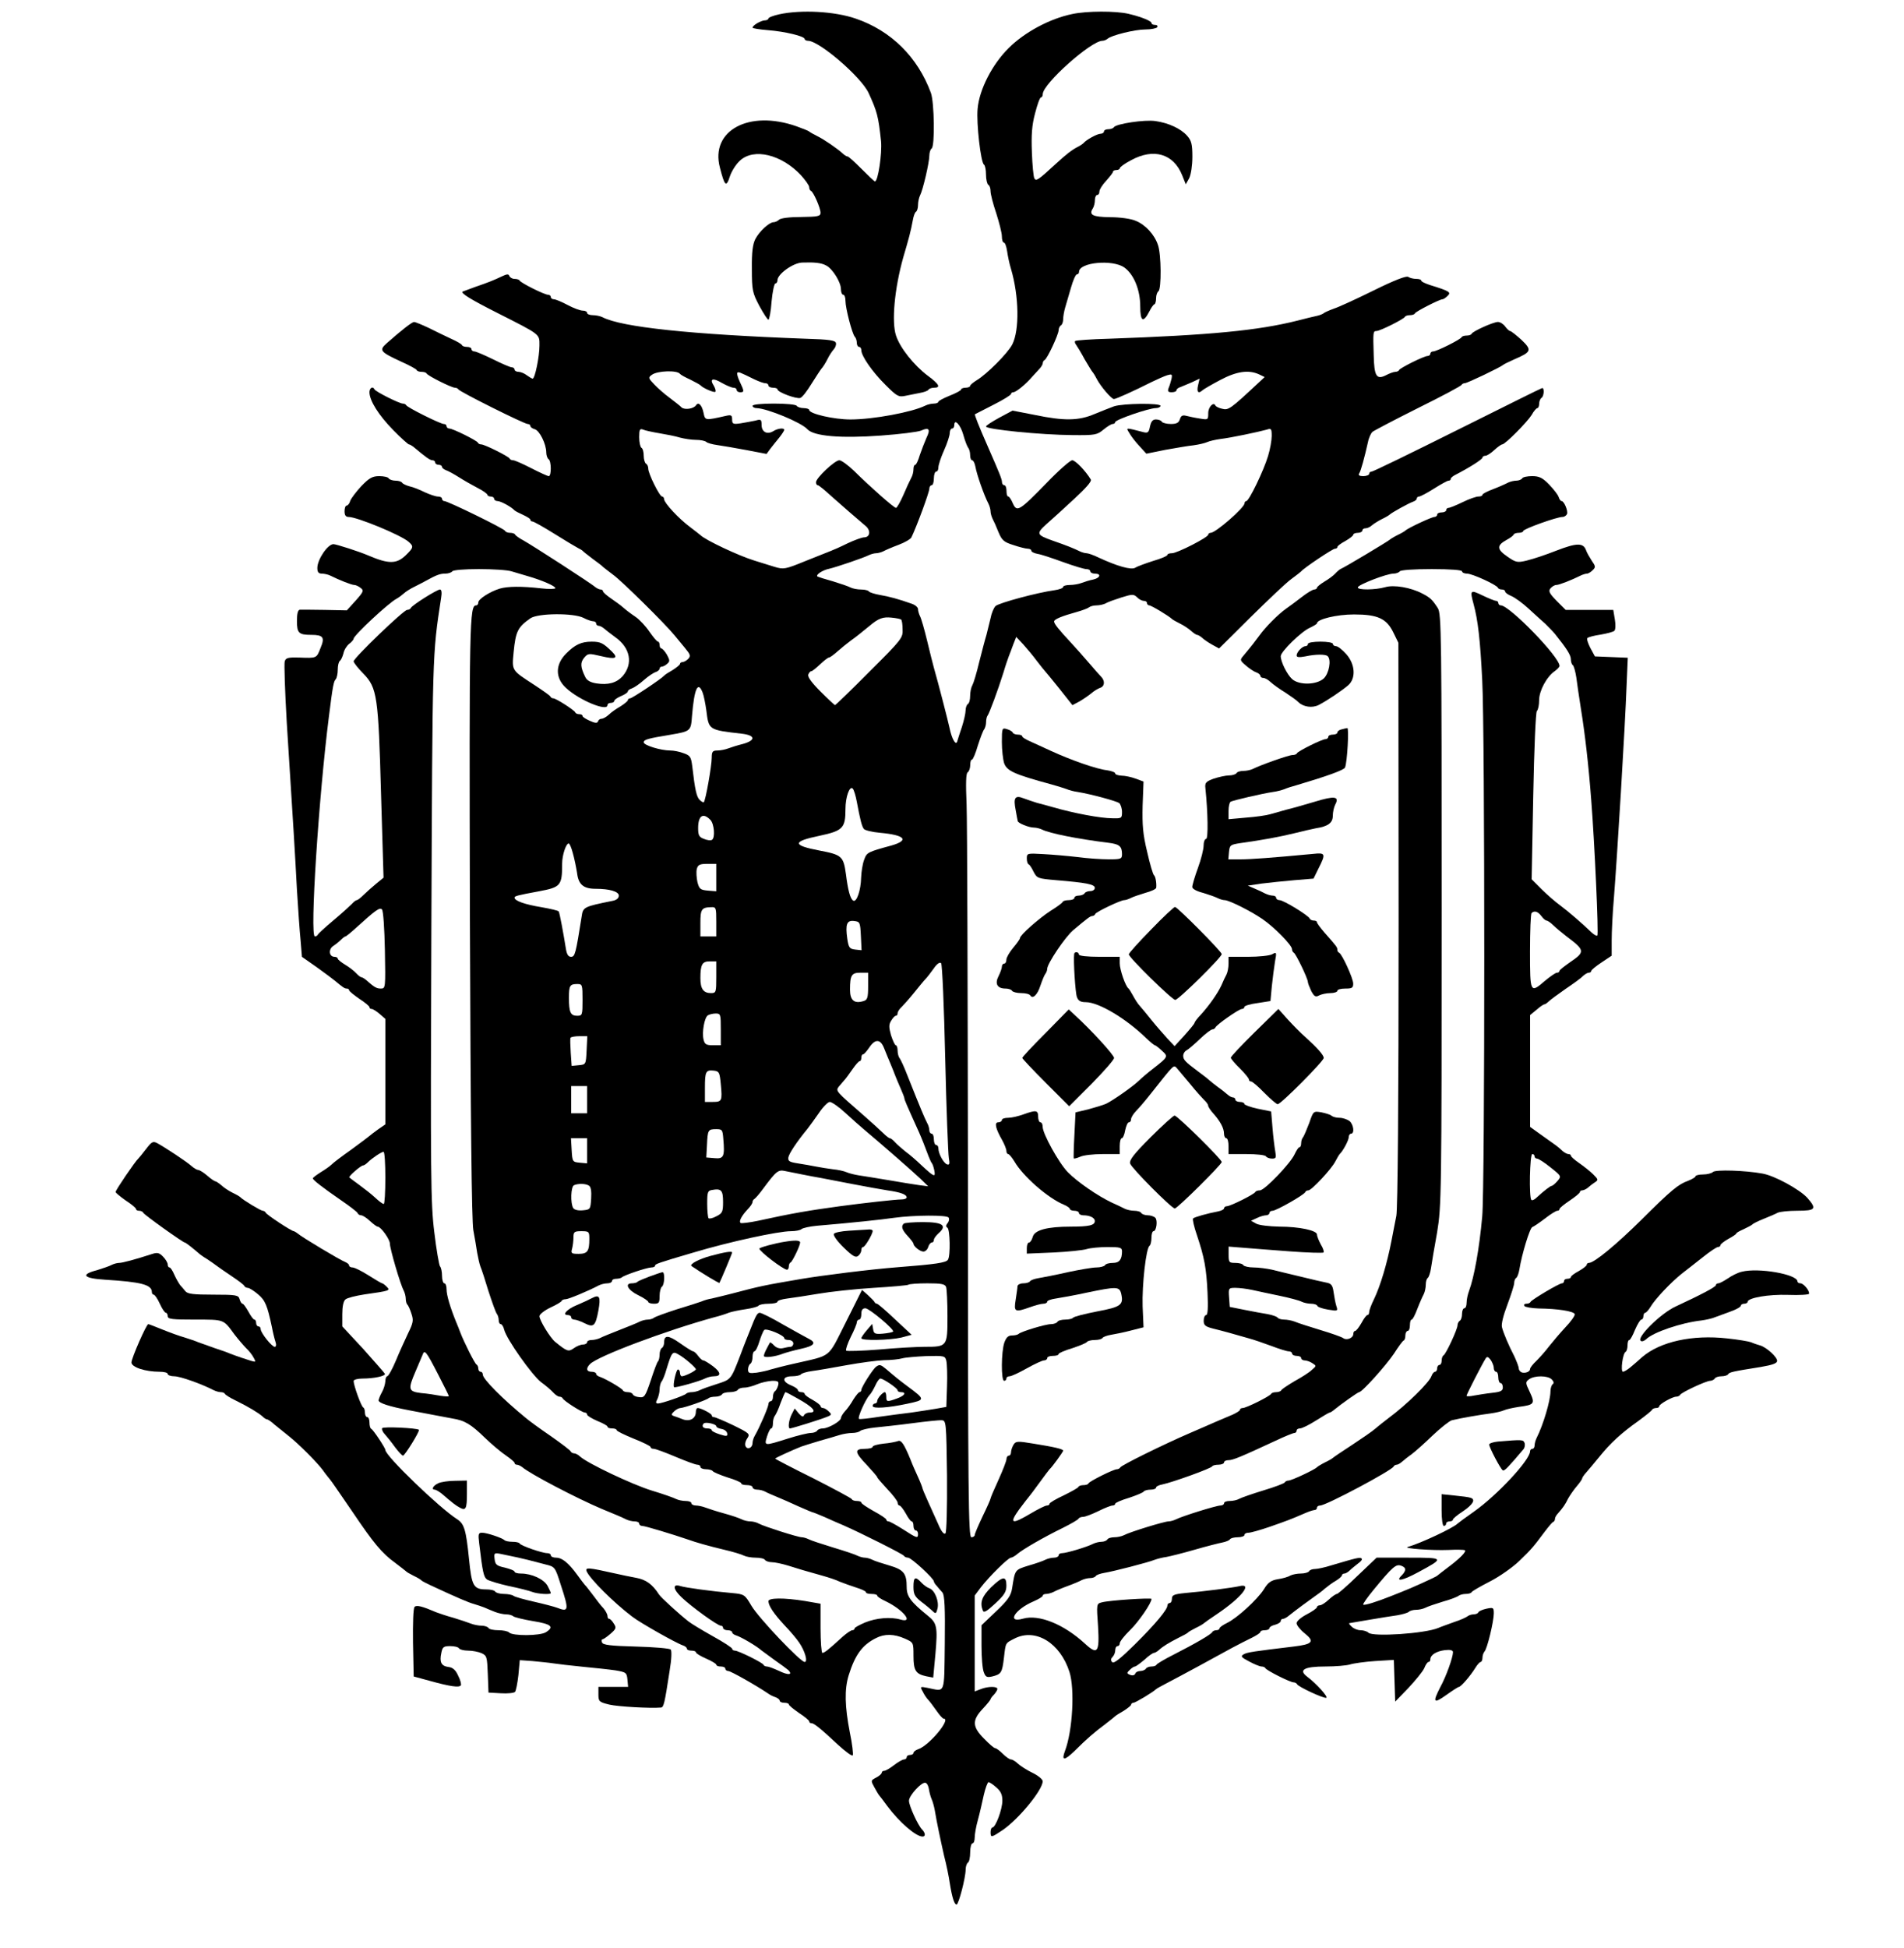 <?xml version="1.0" standalone="no"?>
<!DOCTYPE svg PUBLIC "-//W3C//DTD SVG 20010904//EN"
 "http://www.w3.org/TR/2001/REC-SVG-20010904/DTD/svg10.dtd">
<svg version="1.0" xmlns="http://www.w3.org/2000/svg"
 width="840pt" height="859pt" viewBox="0 0 840 859"
 preserveAspectRatio="xMidYMid meet">

<g transform="translate(0,859) scale(0.1,-0.1)"
fill="#000000" stroke="none">
<path d="M3438 8527 c-27 -6 -48 -14 -48 -19 0 -4 -8 -8 -17 -8 -17 -1 -53
-22 -53 -32 0 -3 30 -8 68 -11 76 -6 162 -27 162 -39 0 -4 7 -8 15 -8 49 0
234 -159 267 -230 38 -83 43 -102 55 -213 5 -53 -13 -177 -27 -177 -3 0 -29
25 -59 55 -30 30 -57 55 -62 55 -4 0 -14 6 -21 13 -23 21 -82 62 -113 77 -16
8 -32 17 -35 20 -3 3 -28 13 -56 23 -210 74 -381 -19 -338 -182 21 -82 28 -89
44 -39 8 24 28 55 45 70 61 56 182 27 268 -64 20 -22 37 -46 37 -53 0 -7 3
-15 8 -17 11 -5 42 -76 42 -96 0 -16 -11 -18 -86 -19 -50 0 -90 -5 -97 -12 -6
-6 -17 -11 -24 -11 -19 0 -63 -40 -81 -75 -11 -22 -16 -57 -15 -131 0 -95 3
-106 33 -163 18 -33 36 -61 40 -61 4 0 11 36 14 80 4 44 12 80 17 80 5 0 9 6
9 14 0 27 68 76 108 78 56 2 85 -1 107 -13 28 -14 65 -74 65 -104 0 -14 5 -25
10 -25 6 0 10 -12 10 -27 0 -32 29 -144 41 -158 5 -5 9 -17 9 -27 0 -10 5 -18
10 -18 6 0 10 -7 10 -15 0 -25 49 -96 107 -153 49 -49 57 -54 86 -48 18 4 47
9 65 13 18 3 35 9 38 14 3 5 14 9 25 9 31 0 22 16 -28 53 -60 45 -122 122
-140 177 -20 60 -7 206 32 345 10 33 22 76 27 95 5 19 12 50 15 68 3 18 9 35
14 38 5 3 9 16 9 30 0 13 4 32 9 42 13 25 41 146 41 176 0 13 5 28 10 31 15 9
12 203 -3 245 -58 158 -176 275 -332 328 -92 32 -240 40 -337 19z"/>
<path d="M4730 8528 c-98 -20 -210 -80 -280 -150 -73 -72 -130 -184 -137 -268
-6 -64 14 -237 28 -246 5 -3 9 -23 9 -44 0 -21 5 -42 10 -45 6 -3 10 -16 10
-28 0 -13 11 -56 25 -97 13 -41 25 -87 25 -102 0 -16 4 -28 9 -28 5 0 11 -17
14 -37 3 -21 10 -56 17 -78 36 -122 38 -271 6 -334 -20 -39 -113 -132 -157
-158 -16 -10 -29 -21 -29 -25 0 -4 -9 -8 -20 -8 -11 0 -20 -4 -20 -8 0 -4 -22
-16 -50 -27 -27 -11 -50 -23 -50 -27 0 -4 -9 -8 -20 -8 -11 0 -28 -4 -38 -9
-58 -29 -230 -61 -330 -61 -73 0 -182 25 -182 42 0 4 -11 8 -24 8 -14 0 -28 5
-31 10 -3 6 -48 10 -101 10 -56 0 -94 -4 -94 -10 0 -5 8 -10 18 -10 46 -1 197
-63 224 -93 28 -31 147 -41 325 -28 83 6 163 16 177 22 35 16 42 6 23 -33 -8
-18 -21 -52 -29 -75 -7 -24 -16 -43 -20 -43 -5 0 -8 -9 -8 -20 0 -11 -4 -28
-10 -38 -5 -9 -21 -43 -34 -74 -14 -32 -29 -58 -33 -58 -9 0 -112 91 -185 163
-27 26 -56 47 -65 47 -20 0 -103 -78 -103 -97 0 -7 3 -13 8 -13 4 0 30 -21 57
-46 53 -47 115 -101 153 -133 25 -20 21 -51 -6 -51 -9 0 -42 -12 -72 -26 -30
-15 -64 -30 -75 -34 -11 -4 -62 -25 -113 -45 -88 -36 -95 -37 -135 -25 -23 7
-62 19 -87 27 -72 22 -218 91 -240 113 -3 3 -23 18 -45 35 -50 37 -114 106
-115 123 0 6 -4 12 -9 12 -11 0 -61 101 -61 123 0 9 -4 19 -10 22 -5 3 -10 19
-10 35 0 16 -4 32 -10 35 -5 3 -10 24 -10 47 0 34 3 39 18 33 9 -4 42 -11 72
-16 30 -5 71 -13 90 -19 19 -5 51 -10 70 -10 20 0 40 -4 46 -9 5 -5 27 -11 49
-14 22 -3 80 -13 128 -22 l89 -17 16 22 c9 12 27 34 40 50 12 15 22 31 22 34
0 10 -29 7 -49 -6 -27 -16 -51 -3 -51 28 0 24 -3 26 -27 19 -16 -3 -45 -9 -65
-12 -34 -5 -38 -3 -38 17 0 19 -4 21 -27 16 -93 -21 -92 -21 -99 13 -7 34 -22
50 -33 34 -10 -16 -50 -22 -64 -10 -6 7 -30 25 -52 42 -22 16 -53 43 -68 59
-27 28 -28 31 -11 43 24 18 112 21 124 4 3 -4 23 -15 45 -25 22 -11 42 -22 45
-25 10 -12 60 -34 66 -29 3 3 0 15 -7 27 -20 31 -4 36 36 12 20 -11 43 -21 51
-21 8 0 14 -4 14 -10 0 -5 7 -10 15 -10 19 0 19 4 -1 46 -9 19 -14 37 -11 40
5 5 10 3 75 -29 19 -9 40 -17 48 -17 8 0 14 -4 14 -10 0 -5 9 -10 20 -10 11 0
20 -3 20 -7 0 -13 85 -44 101 -38 9 3 30 31 49 62 19 30 39 61 44 67 6 6 18
25 26 41 8 17 21 36 28 44 7 7 12 20 10 28 -2 12 -30 16 -133 19 -509 19 -812
51 -897 95 -10 5 -29 9 -43 9 -14 0 -25 5 -25 10 0 6 -9 10 -19 10 -11 0 -41
11 -67 25 -26 14 -53 25 -60 25 -8 0 -14 5 -14 10 0 6 -6 10 -12 10 -16 0
-122 53 -126 63 -2 4 -12 7 -22 7 -10 0 -20 6 -23 13 -3 9 -10 9 -33 -2 -36
-17 -55 -25 -119 -47 -27 -10 -52 -19 -54 -20 -9 -7 34 -34 153 -94 193 -98
186 -92 186 -144 0 -49 -20 -146 -30 -146 -3 0 -15 7 -26 15 -10 8 -27 15 -36
15 -10 0 -18 5 -18 10 0 6 -6 10 -12 10 -7 0 -44 16 -82 35 -39 19 -76 35 -83
35 -7 0 -13 5 -13 10 0 6 -9 10 -19 10 -11 0 -21 3 -23 8 -1 4 -23 17 -48 28
-25 12 -70 33 -99 48 -30 14 -59 26 -64 26 -9 0 -53 -34 -121 -94 -35 -31 -29
-38 64 -81 36 -16 67 -33 68 -37 2 -5 12 -8 22 -8 10 0 20 -3 22 -7 4 -10 110
-63 125 -63 6 0 13 -3 15 -7 4 -10 291 -153 306 -153 7 0 12 -4 12 -9 0 -5 9
-11 19 -14 21 -5 51 -65 51 -103 0 -12 5 -26 10 -29 13 -8 13 -75 1 -75 -5 0
-40 16 -77 35 -37 19 -73 35 -80 35 -7 0 -14 3 -16 8 -4 9 -110 62 -125 62 -6
0 -13 3 -15 8 -4 9 -110 62 -126 62 -6 0 -12 5 -12 10 0 6 -5 10 -12 10 -15 0
-162 73 -166 83 -2 4 -9 7 -15 7 -15 0 -121 53 -125 63 -7 15 -22 6 -22 -13 0
-37 41 -102 105 -167 34 -35 66 -63 69 -63 4 0 12 -5 19 -10 56 -47 74 -60 85
-60 6 0 12 -4 12 -10 0 -5 7 -10 15 -10 8 0 15 -4 15 -9 0 -5 8 -11 18 -15 9
-3 35 -17 57 -31 22 -14 59 -35 82 -47 24 -12 43 -26 43 -30 0 -4 7 -8 15 -8
8 0 15 -4 15 -10 0 -5 7 -10 15 -10 15 0 63 -27 75 -41 3 -3 20 -12 38 -20 17
-8 32 -17 32 -21 0 -5 4 -8 9 -8 6 0 50 -25 98 -55 48 -30 95 -58 103 -62 8
-4 17 -9 20 -12 3 -4 23 -19 45 -36 22 -16 42 -31 45 -35 3 -3 23 -18 45 -35
39 -28 229 -216 270 -266 11 -13 32 -39 47 -57 24 -29 26 -35 14 -48 -8 -8
-19 -14 -25 -14 -6 0 -11 -4 -11 -8 0 -4 -15 -16 -32 -27 -18 -10 -35 -21 -38
-25 -11 -13 -141 -100 -150 -100 -6 0 -10 -4 -10 -8 0 -4 -15 -16 -32 -27 -18
-10 -42 -27 -52 -37 -11 -10 -25 -18 -32 -18 -7 0 -14 -5 -16 -12 -3 -8 -12
-8 -36 3 -18 8 -32 17 -32 21 0 5 -6 8 -14 8 -8 0 -16 3 -18 8 -4 10 -85 62
-97 62 -5 0 -11 3 -13 8 -1 4 -34 27 -72 52 -100 65 -98 61 -90 144 9 91 18
110 74 149 33 23 191 24 234 2 15 -8 35 -15 42 -15 8 0 14 -4 14 -10 0 -5 5
-10 11 -10 6 0 17 -6 24 -12 8 -7 30 -24 49 -38 67 -47 80 -117 33 -172 -27
-30 -64 -40 -116 -32 -26 4 -42 13 -49 28 -21 43 -23 63 -5 85 17 20 20 20 76
7 63 -15 76 -9 47 20 -39 38 -50 44 -90 44 -45 0 -73 -13 -112 -52 -49 -49
-49 -108 -1 -152 58 -54 183 -106 183 -76 0 6 7 10 15 10 8 0 15 4 15 9 0 5
14 14 30 21 17 7 30 16 30 21 0 4 8 10 18 13 9 3 33 19 52 36 19 17 43 33 53
36 9 3 17 10 17 15 0 5 5 9 10 9 6 0 17 6 24 13 12 10 11 16 -2 40 -9 15 -20
27 -24 27 -4 0 -8 7 -8 15 0 8 -3 15 -7 15 -5 0 -21 20 -38 44 -16 24 -44 54
-62 66 -18 12 -42 30 -53 40 -11 10 -36 28 -55 41 -19 13 -35 27 -35 32 0 4
-5 7 -10 7 -6 0 -16 5 -23 10 -17 16 -276 183 -317 206 -19 10 -36 22 -38 27
-2 4 -12 7 -22 7 -10 0 -20 4 -22 9 -3 9 -252 131 -268 131 -5 0 -10 5 -10 10
0 6 -8 10 -18 10 -10 0 -36 9 -58 19 -22 11 -52 23 -67 26 -15 4 -30 11 -33
16 -3 5 -16 9 -29 9 -13 0 -27 5 -30 10 -3 6 -22 10 -42 10 -30 0 -44 -8 -79
-44 -23 -25 -45 -54 -49 -65 -3 -12 -11 -21 -16 -21 -5 0 -9 -11 -9 -25 0 -17
5 -25 18 -25 37 0 229 -79 264 -109 24 -21 23 -26 -13 -61 -40 -38 -75 -38
-164 0 -39 17 -142 50 -154 50 -25 0 -71 -67 -71 -105 0 -18 5 -25 20 -25 11
0 28 -4 38 -9 38 -19 93 -41 105 -41 7 0 19 -6 28 -13 15 -11 13 -17 -22 -56
l-39 -43 -97 2 c-54 1 -104 1 -110 1 -9 -1 -13 -18 -13 -50 0 -53 8 -61 63
-61 53 0 61 -11 41 -58 -18 -46 -16 -45 -96 -42 -47 1 -57 -1 -62 -17 -3 -11
1 -131 9 -269 29 -452 37 -587 45 -739 5 -82 12 -183 16 -222 l6 -73 67 -47
c36 -26 71 -52 78 -58 36 -30 43 -35 53 -35 5 0 10 -3 10 -7 0 -5 21 -21 45
-38 25 -16 45 -33 45 -37 0 -5 4 -8 10 -8 5 0 21 -10 35 -22 l25 -22 0 -232 0
-233 -32 -22 c-18 -13 -35 -26 -38 -29 -3 -3 -39 -30 -80 -60 -41 -29 -81 -59
-87 -66 -7 -7 -28 -22 -48 -34 -19 -12 -35 -24 -35 -27 0 -7 41 -39 125 -97
38 -26 72 -52 73 -57 2 -5 9 -9 15 -9 7 0 24 -11 39 -25 15 -14 30 -25 34 -25
14 0 54 -56 54 -75 0 -22 46 -180 61 -207 5 -10 9 -26 9 -36 0 -10 3 -22 7
-26 4 -3 12 -21 18 -40 10 -29 8 -40 -15 -87 -14 -30 -39 -84 -54 -121 -16
-38 -33 -68 -38 -68 -4 0 -8 -10 -8 -22 -1 -13 -7 -34 -15 -48 -8 -14 -14 -30
-15 -36 0 -12 46 -27 135 -44 33 -6 80 -15 105 -20 25 -5 63 -12 85 -16 56 -9
82 -25 145 -86 30 -29 72 -64 93 -78 20 -14 37 -28 37 -32 0 -5 5 -8 10 -8 6
0 16 -5 23 -10 34 -30 243 -139 352 -185 22 -9 51 -21 65 -27 14 -6 33 -14 42
-19 10 -5 27 -9 38 -9 11 0 20 -4 20 -10 0 -5 6 -10 13 -10 10 1 138 -38 202
-60 36 -13 89 -28 160 -45 39 -9 78 -21 87 -26 10 -5 33 -9 52 -9 19 0 38 -4
41 -10 3 -5 17 -10 30 -10 13 0 46 -7 72 -15 48 -15 70 -22 153 -45 25 -7 59
-18 75 -26 17 -7 49 -18 73 -26 23 -7 42 -16 42 -20 0 -5 11 -8 25 -8 14 0 25
-3 25 -7 0 -5 17 -16 39 -26 76 -37 124 -97 64 -80 -44 13 -108 7 -157 -13
-25 -11 -46 -22 -46 -26 0 -5 -5 -8 -10 -8 -6 0 -25 -13 -43 -29 -61 -56 -80
-71 -89 -71 -4 0 -8 49 -8 109 l0 108 -69 12 c-94 15 -161 14 -161 -1 1 -21
23 -54 70 -105 25 -26 55 -61 66 -78 25 -36 39 -85 24 -85 -19 0 -204 195
-235 248 -29 49 -31 51 -85 56 -93 8 -208 24 -229 31 -35 11 -32 -14 6 -50 44
-42 159 -125 173 -125 6 0 10 -4 10 -10 0 -5 9 -10 20 -10 11 0 20 -4 20 -9 0
-5 8 -11 18 -14 23 -7 93 -49 110 -65 8 -6 35 -26 60 -44 26 -18 53 -38 60
-44 21 -22 -1 -23 -42 -3 -22 10 -45 19 -52 19 -7 0 -14 3 -16 8 -4 9 -110 62
-126 62 -6 0 -12 4 -12 8 0 5 -39 30 -86 56 -48 27 -96 56 -107 65 -42 33
-122 106 -130 119 -29 45 -57 65 -100 73 -26 5 -67 13 -92 19 -120 27 -134 28
-127 10 13 -32 120 -139 201 -200 36 -28 196 -118 224 -127 9 -3 17 -9 17 -14
0 -5 9 -9 20 -9 11 0 20 -3 20 -7 0 -5 20 -17 45 -28 25 -11 45 -23 45 -27 0
-5 9 -8 20 -8 11 0 20 -4 20 -10 0 -5 6 -10 13 -10 11 0 124 -64 177 -100 8
-6 23 -13 33 -16 9 -4 17 -10 17 -15 0 -5 9 -9 20 -9 11 0 20 -3 20 -7 0 -5
21 -21 45 -38 25 -16 45 -33 45 -37 0 -5 4 -8 10 -8 11 0 40 -23 119 -97 31
-28 59 -49 63 -45 3 4 -2 50 -13 102 -22 114 -24 189 -5 251 28 90 60 134 120
164 38 20 81 19 128 -2 38 -17 38 -17 38 -76 0 -65 10 -80 56 -90 l31 -6 10
107 c10 116 7 134 -35 167 -74 60 -92 84 -92 125 0 61 -13 77 -78 96 -31 9
-65 20 -74 25 -10 5 -25 9 -33 9 -8 0 -23 4 -33 9 -9 5 -57 21 -107 36 -49 15
-98 31 -107 36 -10 5 -24 9 -31 9 -17 0 -167 48 -189 60 -10 6 -27 10 -38 10
-11 0 -28 4 -38 9 -9 5 -44 17 -77 26 -33 9 -70 21 -83 26 -13 5 -32 9 -42 9
-11 0 -20 5 -20 10 0 6 -11 10 -25 10 -14 0 -33 4 -43 9 -9 5 -57 22 -107 37
-87 27 -283 120 -316 150 -8 8 -20 14 -26 14 -6 0 -13 4 -15 8 -1 5 -41 35
-88 68 -47 32 -96 68 -109 79 -105 86 -191 173 -191 192 0 7 -4 13 -10 13 -5
0 -10 6 -10 14 0 8 -4 16 -8 18 -7 3 -56 100 -72 143 -4 11 -12 31 -18 45 -26
64 -42 118 -42 143 0 15 -4 27 -10 27 -5 0 -10 15 -10 33 0 18 -4 37 -9 42 -4
6 -16 73 -25 150 -16 127 -17 249 -13 1335 5 1233 4 1208 43 1463 4 23 2 37
-5 37 -13 0 -125 -70 -129 -82 -2 -4 -9 -8 -16 -8 -15 0 -236 -212 -236 -227
0 -5 19 -30 43 -54 61 -63 66 -99 78 -532 l11 -368 -33 -27 c-18 -15 -43 -37
-55 -49 -13 -13 -26 -23 -30 -23 -4 0 -14 -8 -23 -18 -9 -9 -45 -42 -81 -72
-36 -30 -66 -58 -68 -62 -2 -5 -8 -8 -13 -8 -23 0 17 616 62 970 17 136 21
155 30 164 5 6 9 25 9 42 0 18 4 35 9 39 5 3 12 18 16 33 3 16 15 34 25 42 11
8 20 19 20 23 0 14 154 158 189 176 11 6 25 17 33 24 7 7 29 21 48 30 19 10
42 21 50 26 47 26 62 31 84 31 14 0 28 5 31 10 4 6 54 10 117 10 62 0 127 -4
145 -10 18 -5 50 -15 71 -21 63 -18 122 -44 122 -53 0 -4 -28 -5 -62 -1 -88
10 -148 9 -183 -1 -43 -13 -95 -46 -95 -61 0 -7 -4 -13 -9 -13 -30 0 -31 -62
-28 -1375 3 -902 8 -1339 15 -1380 6 -33 14 -78 17 -100 4 -22 10 -49 14 -60
5 -11 21 -60 36 -110 16 -49 32 -94 37 -100 4 -5 8 -17 8 -27 0 -10 4 -18 9
-18 5 0 12 -11 15 -24 10 -42 123 -201 163 -232 21 -15 45 -36 54 -46 9 -10
21 -18 27 -18 6 0 12 -3 14 -7 4 -11 86 -63 98 -63 5 0 10 -4 10 -9 0 -5 20
-17 45 -28 25 -10 45 -21 45 -25 0 -5 9 -8 20 -8 11 0 20 -3 20 -7 0 -5 34
-21 75 -38 41 -16 75 -33 75 -37 0 -5 6 -8 14 -8 8 0 51 -16 96 -35 45 -19 88
-35 96 -35 8 0 14 -4 14 -10 0 -5 11 -10 24 -10 14 0 27 -4 30 -8 3 -5 32 -17
65 -28 34 -10 61 -22 61 -26 0 -5 11 -8 25 -8 14 0 25 -4 25 -10 0 -5 9 -10
20 -10 11 0 28 -4 38 -10 9 -5 33 -15 52 -23 19 -8 61 -26 93 -41 32 -14 60
-26 62 -26 3 0 27 -10 53 -21 26 -12 63 -28 82 -36 80 -35 265 -128 268 -135
2 -4 10 -8 18 -8 14 0 114 -92 114 -105 0 -4 6 -13 13 -20 6 -8 18 -21 25 -29
9 -12 12 -67 10 -223 -3 -233 4 -213 -77 -197 -32 6 -33 6 -20 -17 6 -13 17
-29 23 -35 6 -6 22 -27 36 -47 14 -20 28 -37 33 -37 35 0 -65 -120 -113 -135
-11 -4 -20 -11 -20 -16 0 -5 -7 -9 -15 -9 -8 0 -15 -4 -15 -10 0 -5 -5 -10
-12 -10 -6 0 -26 -11 -44 -25 -18 -14 -37 -25 -43 -25 -6 0 -11 -4 -11 -8 0
-5 -11 -15 -25 -22 -24 -13 -24 -13 -7 -44 9 -17 19 -33 22 -36 3 -3 18 -23
34 -45 53 -71 126 -135 156 -135 14 0 13 16 -3 32 -18 19 -57 104 -57 126 0
23 57 85 73 79 7 -2 13 -14 15 -28 2 -13 7 -33 12 -44 5 -11 11 -33 14 -50 9
-54 25 -129 41 -200 10 -38 21 -92 25 -120 10 -63 20 -95 30 -95 9 0 40 119
40 154 0 14 5 28 10 31 6 3 10 24 10 46 0 21 5 39 10 39 6 0 10 12 10 26 0 14
6 49 14 77 8 29 19 78 26 110 7 31 17 57 21 57 4 0 20 -10 34 -23 20 -17 27
-32 27 -59 0 -38 -30 -118 -44 -118 -4 0 -8 -9 -8 -20 0 -26 3 -25 54 9 72 50
176 177 176 215 0 8 -20 25 -45 37 -25 12 -54 31 -65 41 -10 10 -24 18 -30 18
-6 0 -22 11 -36 25 -14 14 -29 25 -34 25 -5 0 -27 19 -49 42 -52 52 -53 81 -6
131 19 20 35 40 35 43 0 3 7 12 15 20 8 9 15 20 15 25 0 12 -42 12 -74 -1
l-26 -10 0 212 0 211 27 36 c37 48 121 131 133 131 5 0 19 8 29 17 25 21 117
74 201 115 36 18 67 36 68 40 2 4 11 8 20 8 10 0 40 12 67 25 28 14 56 25 63
25 6 0 12 3 12 8 0 4 27 16 61 26 33 11 62 23 65 28 3 4 16 8 30 8 13 0 24 4
24 9 0 5 12 11 28 14 41 8 217 71 220 80 2 4 15 7 28 7 13 0 24 5 24 10 0 6 9
10 20 10 19 0 53 14 208 86 40 19 77 34 83 34 5 0 9 5 9 10 0 6 7 10 15 10 9
0 41 16 71 35 30 19 57 35 60 35 2 0 10 4 17 10 34 28 108 80 113 80 13 0 118
117 153 169 20 31 39 58 44 59 4 2 7 12 7 23 0 10 5 19 10 19 6 0 10 11 10 25
0 14 3 25 8 25 4 0 15 21 25 48 10 26 23 55 28 64 5 10 9 29 9 42 0 14 4 27 9
30 4 3 11 22 14 43 3 21 15 92 27 158 19 117 20 157 20 1423 0 1220 -1 1304
-17 1330 -24 37 -33 46 -68 64 -51 27 -126 40 -165 28 -43 -12 -120 -13 -120
-1 0 12 128 61 157 61 12 0 25 5 28 10 4 6 62 10 141 10 83 0 134 -4 134 -10
0 -5 10 -10 22 -10 23 0 130 -49 136 -62 2 -5 10 -8 18 -8 8 0 14 -4 14 -9 0
-5 13 -14 28 -20 16 -7 49 -31 74 -54 25 -23 59 -54 75 -68 15 -15 35 -35 43
-45 52 -65 70 -93 70 -112 0 -11 4 -23 9 -26 4 -3 11 -27 15 -53 3 -26 13 -91
21 -143 17 -105 33 -241 45 -400 15 -190 33 -590 27 -596 -3 -3 -14 3 -25 13
-46 44 -102 92 -138 119 -22 16 -59 48 -83 72 l-44 44 7 366 c4 212 11 371 16
376 6 6 10 27 10 48 0 41 33 103 69 128 11 8 21 18 21 23 0 40 -221 267 -259
267 -6 0 -11 5 -11 10 0 6 -5 10 -10 10 -6 0 -33 11 -60 24 -54 26 -56 24 -39
-39 19 -70 29 -155 38 -335 12 -219 12 -2243 0 -2365 -13 -144 -36 -269 -58
-328 -6 -16 -11 -39 -11 -53 0 -13 -4 -24 -10 -24 -5 0 -10 -11 -10 -24 0 -14
-4 -28 -10 -31 -5 -3 -10 -13 -10 -20 0 -18 -52 -129 -62 -133 -4 -2 -8 -12
-8 -23 0 -10 -4 -19 -10 -19 -5 0 -10 -7 -10 -15 0 -8 -4 -15 -9 -15 -5 0 -12
-8 -16 -19 -9 -28 -109 -126 -190 -186 -22 -17 -49 -38 -59 -47 -11 -10 -56
-41 -100 -70 -45 -29 -83 -55 -86 -58 -3 -3 -18 -12 -35 -20 -16 -8 -32 -18
-35 -21 -8 -10 -112 -59 -126 -59 -7 0 -14 -4 -16 -8 -1 -4 -43 -20 -93 -35
-49 -15 -98 -32 -107 -37 -10 -6 -29 -10 -43 -10 -14 0 -25 -4 -25 -10 0 -5
-7 -10 -16 -10 -18 0 -169 -47 -196 -61 -10 -5 -25 -9 -33 -9 -18 0 -172 -47
-197 -61 -10 -5 -29 -9 -42 -9 -14 0 -28 -4 -31 -10 -3 -5 -15 -10 -26 -10
-10 0 -27 -4 -37 -9 -24 -13 -117 -41 -136 -41 -9 0 -16 -4 -16 -10 0 -5 -9
-10 -20 -10 -11 0 -28 -4 -38 -9 -9 -5 -43 -17 -75 -26 -61 -19 -59 -18 -72
-100 -5 -32 -18 -52 -71 -102 l-64 -61 0 -91 c0 -49 4 -101 10 -116 8 -22 14
-24 37 -19 40 10 44 16 52 83 8 68 5 63 48 85 92 46 200 -20 241 -148 24 -75
14 -260 -20 -349 -16 -43 -3 -43 41 -1 54 54 90 85 136 119 22 17 42 33 45 36
3 3 20 14 38 24 17 11 32 23 32 27 0 4 5 8 10 8 9 0 87 47 100 60 3 3 25 15
50 28 58 30 220 118 285 154 28 15 67 35 88 45 20 10 37 21 37 25 0 5 9 8 20
8 11 0 20 4 20 9 0 5 11 12 25 15 14 4 25 11 25 16 0 6 4 10 10 10 5 0 18 7
27 15 23 19 102 77 121 90 9 6 25 18 36 28 12 10 33 26 49 35 15 9 27 20 27
24 0 4 5 8 11 8 6 0 17 7 25 15 8 8 25 21 36 30 12 8 19 18 15 21 -7 7 -19 4
-134 -30 -28 -9 -61 -16 -72 -16 -11 0 -23 -4 -26 -10 -3 -5 -19 -10 -36 -10
-16 0 -37 -4 -47 -9 -9 -6 -34 -13 -55 -16 -29 -5 -43 -14 -61 -44 -29 -46
-119 -128 -163 -149 -18 -9 -33 -19 -33 -24 0 -4 -6 -8 -14 -8 -8 0 -16 -4
-18 -8 -3 -9 -71 -49 -173 -101 -38 -19 -71 -39 -73 -43 -2 -5 -12 -8 -22 -8
-10 0 -22 -4 -25 -10 -3 -5 -15 -10 -25 -10 -10 0 -20 -5 -22 -12 -3 -7 -12
-9 -22 -5 -16 6 -16 9 -2 22 8 8 18 15 23 15 4 0 23 14 42 30 18 17 37 30 42
30 4 0 14 6 21 12 18 17 45 33 88 55 19 9 37 19 40 22 3 4 19 13 35 21 17 8
32 17 35 20 3 3 30 22 60 42 108 73 159 138 96 122 -26 -6 -154 -23 -238 -30
-49 -5 -58 -9 -58 -25 0 -10 -4 -19 -10 -19 -5 0 -10 -5 -10 -11 0 -18 -52
-81 -144 -172 -63 -62 -92 -85 -99 -78 -8 8 -7 15 1 23 7 7 12 20 12 30 0 10
5 18 10 18 6 0 10 6 10 13 0 7 20 33 45 57 39 38 95 120 95 138 0 6 -187 -6
-219 -15 -24 -6 -24 -7 -17 -105 7 -117 -2 -129 -59 -76 -93 85 -202 129 -272
109 -74 -21 -36 41 46 76 23 10 41 21 41 25 0 5 7 8 15 8 8 0 23 4 33 9 9 5
37 17 62 26 25 9 53 21 62 26 10 5 27 9 37 9 11 0 22 4 25 9 3 5 20 11 38 14
38 6 194 46 223 58 11 4 34 10 50 12 17 3 73 17 125 32 52 15 107 29 123 32
15 3 30 9 33 14 3 5 18 9 35 9 16 0 29 5 29 10 0 6 8 10 18 10 10 0 52 12 93
26 77 27 91 32 151 58 20 9 41 16 47 16 6 0 11 5 11 10 0 6 6 10 14 10 26 0
317 155 324 172 2 4 8 8 14 8 5 0 15 6 23 13 7 6 25 21 41 32 15 11 57 48 93
83 37 35 75 65 86 68 36 9 129 25 170 30 22 3 49 9 60 14 11 5 40 11 65 15 69
9 73 14 49 65 -20 42 -20 44 -3 57 24 17 82 17 100 -1 9 -9 10 -17 4 -21 -5
-3 -10 -18 -10 -32 0 -40 -32 -148 -61 -205 -5 -10 -9 -25 -9 -33 0 -8 -4 -15
-10 -15 -5 0 -10 -5 -10 -11 0 -38 -145 -194 -249 -267 -36 -25 -68 -49 -71
-52 -19 -19 -161 -86 -220 -103 -23 -6 107 -16 180 -13 36 2 68 1 72 -1 10 -5
-24 -39 -77 -78 -22 -17 -42 -32 -45 -35 -5 -5 -117 -56 -157 -71 -13 -5 -33
-13 -45 -18 -65 -26 -120 -43 -124 -38 -3 2 19 33 48 68 81 98 96 111 118 104
24 -8 25 -21 4 -43 -31 -30 3 -24 73 14 117 63 116 64 -43 64 l-141 0 -84 -80
c-45 -44 -87 -80 -91 -80 -5 0 -21 -11 -36 -25 -15 -14 -32 -25 -39 -25 -7 0
-13 -4 -13 -8 0 -5 -20 -19 -45 -32 -25 -13 -45 -30 -45 -39 0 -9 16 -29 36
-45 45 -36 35 -48 -49 -58 -174 -21 -204 -25 -220 -34 -15 -9 -12 -13 24 -32
22 -12 47 -22 54 -22 7 0 15 -3 17 -7 4 -10 110 -63 125 -63 6 0 13 -4 15 -8
4 -11 118 -64 129 -60 10 3 -44 63 -83 92 -42 31 -15 46 80 46 43 0 92 4 108
9 16 5 66 12 111 15 l82 5 3 -92 3 -92 58 60 c31 33 63 72 70 87 6 16 15 28
19 28 5 0 8 5 8 11 0 20 26 36 63 41 25 3 37 0 37 -9 0 -22 -30 -107 -56 -154
-35 -68 -30 -75 26 -35 28 20 53 36 56 36 9 0 51 49 72 83 9 15 20 27 24 27 4
0 8 8 8 18 0 10 4 22 9 28 12 12 41 133 41 168 0 26 -2 27 -32 21 -18 -4 -34
-11 -36 -16 -2 -5 -11 -9 -21 -9 -9 0 -21 -4 -26 -8 -6 -5 -32 -17 -60 -26
-27 -10 -59 -21 -70 -26 -59 -25 -289 -40 -308 -21 -6 6 -22 11 -35 11 -13 0
-30 7 -38 15 -9 8 -14 15 -12 16 2 0 41 7 88 15 47 8 103 17 125 20 22 4 44
10 50 15 5 5 19 9 32 9 13 0 31 4 41 9 9 5 44 17 77 27 33 9 64 21 70 26 5 4
19 8 31 8 12 0 24 3 26 8 2 4 38 25 81 47 43 22 101 63 130 91 54 52 62 62
112 129 17 22 33 42 38 43 4 2 7 8 7 14 0 5 6 16 13 23 22 25 32 39 45 66 8
14 25 39 38 54 13 15 24 31 24 35 0 3 8 15 18 26 9 10 35 41 57 68 49 61 98
106 173 159 31 23 59 45 60 49 2 4 10 8 18 8 8 0 14 3 14 8 0 9 58 42 75 42 7
0 15 4 17 8 4 10 115 62 133 62 7 0 17 5 20 10 3 6 17 10 30 10 13 0 26 4 29
9 6 9 18 12 144 32 52 9 72 16 72 27 0 17 -47 60 -75 68 -11 3 -29 9 -40 14
-11 4 -58 12 -106 17 -153 17 -294 -14 -374 -82 -16 -15 -40 -35 -53 -46 -12
-10 -27 -19 -32 -19 -12 0 -1 83 12 88 4 2 8 15 8 28 0 13 3 24 8 24 4 0 15
20 25 45 11 25 23 45 28 45 5 0 9 7 9 15 0 8 4 15 8 15 4 0 15 12 24 27 20 34
90 108 138 146 19 15 61 47 92 72 31 25 61 45 67 45 6 0 11 4 11 8 0 5 16 17
35 28 19 10 35 21 35 24 0 3 15 11 33 19 17 8 34 17 37 20 3 4 25 15 50 25 25
10 53 22 62 27 10 5 49 9 88 9 80 0 86 8 43 57 -35 38 -145 98 -198 107 -76
14 -207 18 -218 7 -6 -6 -26 -11 -44 -11 -18 0 -33 -4 -33 -8 0 -4 -15 -13
-33 -20 -44 -16 -72 -39 -206 -172 -109 -108 -208 -190 -231 -190 -6 0 -10 -4
-10 -8 0 -5 -16 -17 -35 -28 -19 -10 -35 -22 -35 -26 0 -5 -7 -8 -15 -8 -8 0
-15 -4 -15 -10 0 -5 -4 -10 -9 -10 -13 0 -135 -73 -139 -82 -2 -5 -10 -8 -18
-8 -9 0 -12 -4 -9 -10 3 -5 32 -10 63 -11 84 -1 155 -12 159 -25 2 -6 -17 -33
-42 -59 -25 -27 -57 -65 -72 -84 -15 -20 -40 -48 -55 -63 -15 -14 -28 -30 -28
-36 0 -12 -21 -20 -37 -15 -7 3 -13 11 -13 18 0 7 -9 30 -19 52 -25 48 -48
102 -55 129 -4 13 6 53 24 100 16 43 30 86 30 96 0 9 4 19 9 22 5 3 11 20 14
38 10 64 46 183 57 186 6 2 31 19 56 38 24 19 49 34 54 34 6 0 10 3 10 8 0 4
21 21 45 37 25 17 45 33 45 38 0 4 5 7 10 7 6 0 16 5 23 10 7 6 20 17 31 24
18 12 18 13 -6 37 -13 13 -41 35 -61 49 -20 14 -37 28 -37 33 0 4 -5 7 -11 7
-6 0 -16 6 -24 12 -7 7 -23 21 -36 30 -13 9 -43 31 -66 47 l-43 31 0 246 0
247 28 23 c15 13 30 24 34 24 4 0 13 6 20 13 7 7 41 32 74 55 34 23 69 48 77
57 9 8 20 15 26 15 6 0 11 3 11 8 0 4 21 21 45 37 l45 30 0 67 c0 37 4 122 10
190 14 176 49 747 56 940 l5 117 -72 3 -73 3 -20 37 c-11 21 -17 41 -13 44 4
4 30 11 58 15 29 5 56 12 61 17 5 5 6 27 2 50 l-7 42 -105 0 -105 0 -40 40
c-32 33 -37 43 -27 55 7 8 18 15 26 15 12 0 66 21 106 41 10 5 23 9 29 9 6 0
17 7 25 15 14 13 13 18 -4 42 -10 16 -22 36 -25 46 -12 34 -42 33 -132 -2 -49
-19 -93 -34 -132 -44 -39 -9 -46 -8 -83 18 -47 32 -48 49 -5 73 17 9 32 20 33
25 2 4 12 7 23 7 10 0 19 4 19 8 0 9 148 62 173 62 8 0 17 6 20 13 5 14 -13
57 -24 57 -4 0 -10 8 -13 18 -3 10 -22 34 -42 55 -29 30 -44 37 -75 37 -21 0
-41 -4 -44 -10 -3 -5 -15 -10 -26 -10 -10 0 -27 -4 -37 -9 -9 -5 -38 -18 -64
-28 -27 -10 -48 -21 -48 -25 0 -5 -8 -8 -18 -8 -10 0 -42 -11 -70 -25 -29 -14
-56 -25 -62 -25 -5 0 -10 -4 -10 -10 0 -5 -9 -10 -20 -10 -11 0 -20 -4 -20
-10 0 -5 -6 -10 -12 -10 -12 0 -117 -49 -128 -60 -3 -3 -18 -12 -35 -20 -16
-8 -32 -18 -35 -21 -6 -6 -199 -122 -215 -128 -5 -2 -17 -12 -25 -21 -8 -9
-30 -25 -47 -35 -18 -11 -33 -23 -33 -27 0 -4 -6 -8 -12 -8 -7 0 -32 -15 -55
-33 -22 -17 -54 -41 -70 -52 -34 -24 -91 -81 -118 -119 -20 -27 -32 -43 -68
-86 -18 -21 -18 -22 10 -46 15 -13 36 -27 46 -30 9 -3 17 -10 17 -15 0 -5 6
-9 13 -9 7 0 22 -8 33 -19 11 -10 40 -31 65 -46 24 -16 50 -34 57 -42 22 -21
61 -27 90 -12 35 18 101 62 130 87 34 30 31 92 -9 137 -17 19 -37 35 -45 35
-8 0 -14 5 -14 10 0 6 -25 10 -55 10 -30 0 -55 -4 -55 -10 0 -5 -5 -10 -11
-10 -14 0 -39 -26 -39 -41 0 -8 11 -9 38 -4 46 10 90 10 99 1 17 -16 6 -76
-17 -98 -31 -29 -109 -31 -140 -3 -22 20 -50 76 -50 101 0 20 91 109 128 125
17 8 32 17 32 20 0 18 87 39 163 39 105 0 144 -18 174 -80 l22 -45 1 -1237 c0
-800 -4 -1256 -10 -1290 -6 -29 -15 -78 -21 -108 -20 -103 -49 -201 -79 -263
-11 -22 -20 -47 -20 -54 0 -7 -3 -13 -8 -13 -4 0 -16 -16 -26 -35 -11 -19 -23
-35 -28 -35 -4 0 -8 -6 -8 -14 0 -17 -29 -29 -44 -18 -6 5 -51 21 -101 36 -49
15 -100 31 -113 37 -13 5 -34 9 -47 9 -13 0 -26 4 -29 9 -3 4 -22 11 -43 15
-21 3 -67 12 -103 19 l-65 13 -3 42 c-3 41 -2 42 28 42 17 0 50 -4 73 -9 23
-5 78 -17 122 -26 44 -9 88 -21 97 -26 10 -5 29 -9 42 -9 13 0 26 -4 28 -10 2
-5 23 -12 47 -16 43 -7 44 -7 36 17 -4 13 -9 40 -12 61 -4 29 -10 37 -31 41
-15 3 -65 14 -112 26 -47 11 -104 25 -128 31 -23 5 -60 10 -82 10 -21 0 -42 5
-45 10 -3 6 -19 10 -36 10 -27 0 -29 3 -29 36 l0 36 63 -5 c34 -3 127 -10 206
-16 80 -6 147 -8 150 -5 3 3 -2 19 -12 35 -9 17 -17 36 -17 44 0 18 -77 35
-167 35 -44 1 -88 6 -101 13 l-23 13 26 12 c14 7 32 12 40 12 8 0 15 5 15 10
0 6 6 10 14 10 16 0 139 70 144 82 2 5 8 8 14 8 14 0 102 94 119 128 8 15 16
29 19 32 15 14 40 61 40 75 0 8 5 15 10 15 17 0 11 42 -7 56 -10 7 -29 14 -44
14 -14 0 -29 4 -35 9 -5 5 -25 11 -44 15 -36 6 -36 6 -54 -46 -11 -29 -23 -57
-27 -63 -5 -5 -9 -17 -9 -27 0 -10 -3 -18 -8 -18 -4 0 -13 -14 -21 -31 -18
-40 -132 -159 -153 -159 -9 0 -18 -3 -20 -7 -4 -10 -110 -63 -126 -63 -6 0
-12 -4 -12 -9 0 -5 -12 -11 -27 -14 -48 -9 -104 -25 -110 -31 -3 -3 4 -36 17
-73 33 -99 42 -146 47 -255 3 -66 1 -98 -6 -98 -6 0 -11 -11 -11 -25 0 -20 7
-26 43 -35 41 -10 88 -23 157 -43 19 -5 63 -20 98 -33 34 -13 69 -24 77 -24 8
0 15 -4 15 -10 0 -5 9 -10 20 -10 11 0 20 -4 20 -10 0 -5 7 -10 15 -10 8 0 24
-5 34 -12 19 -12 19 -12 -2 -30 -11 -11 -46 -33 -77 -50 -30 -18 -56 -35 -58
-40 -2 -4 -12 -8 -22 -8 -10 0 -20 -3 -22 -7 -4 -10 -110 -63 -126 -63 -6 0
-12 -3 -12 -8 0 -4 -15 -13 -32 -21 -18 -8 -51 -22 -73 -31 -22 -10 -74 -32
-115 -50 -114 -49 -305 -143 -308 -152 -2 -4 -9 -8 -15 -8 -15 0 -121 -53
-125 -62 -2 -5 -12 -8 -22 -8 -10 0 -20 -3 -22 -7 -1 -5 -31 -21 -65 -38 -35
-16 -63 -33 -63 -37 0 -5 -6 -8 -12 -8 -7 0 -39 -16 -71 -35 -84 -50 -97 -46
-51 18 21 28 41 54 44 57 3 3 23 30 45 60 22 30 42 57 45 60 11 9 60 77 60 82
0 7 -37 16 -131 31 -71 12 -78 11 -88 -5 -6 -10 -11 -25 -11 -33 0 -8 -4 -15
-10 -15 -5 0 -10 -7 -10 -15 0 -8 -16 -49 -35 -91 -19 -41 -35 -79 -35 -82 0
-4 -16 -40 -35 -79 -19 -40 -35 -77 -35 -83 0 -5 -7 -10 -15 -10 -13 0 -15
179 -15 1548 -1 851 -3 1608 -6 1683 -4 94 -3 139 5 143 6 4 11 18 11 32 0 13
3 24 8 24 4 0 16 28 26 63 11 34 23 66 28 71 4 6 8 20 8 31 0 12 3 24 6 28 7
7 47 115 71 192 8 28 19 59 23 70 4 11 14 35 20 53 l13 33 31 -33 c17 -19 44
-51 60 -73 17 -22 33 -42 36 -45 3 -3 32 -38 64 -78 l57 -72 32 17 c17 10 40
26 51 35 11 10 28 20 38 24 21 6 24 30 6 49 -7 7 -31 34 -53 60 -22 26 -58 66
-80 90 -55 59 -75 84 -75 94 0 10 35 24 100 42 25 7 49 16 55 21 5 4 19 8 32
8 13 0 31 4 41 9 9 6 41 17 69 26 48 15 54 15 69 1 8 -9 22 -16 30 -16 8 0 14
-4 14 -10 0 -5 5 -10 10 -10 9 0 87 -47 100 -60 3 -3 19 -12 35 -20 17 -8 39
-23 49 -32 11 -10 23 -18 27 -18 4 0 14 -6 21 -12 7 -7 27 -21 45 -31 l31 -17
139 138 c76 75 156 151 178 167 22 16 42 32 45 35 12 15 139 100 149 100 6 0
11 3 11 8 0 4 16 16 35 26 19 11 35 23 35 28 0 4 9 8 20 8 11 0 20 5 20 10 0
6 6 10 14 10 8 0 21 6 28 13 7 6 27 19 43 27 17 8 32 17 35 20 9 9 85 51 103
57 9 3 17 9 17 14 0 5 5 9 10 9 6 0 36 16 66 35 30 19 59 35 64 35 6 0 10 3
10 8 0 4 9 12 19 17 62 32 121 69 121 77 0 4 6 8 13 8 7 0 24 11 39 25 15 14
31 25 35 25 13 0 110 98 130 130 9 17 21 30 25 30 4 0 8 9 8 19 0 11 5 23 10
26 12 7 14 48 2 43 -5 -1 -173 -85 -374 -185 -202 -101 -371 -183 -377 -183
-6 0 -11 -4 -11 -10 0 -5 -12 -10 -26 -10 -17 0 -23 4 -18 12 7 10 23 67 41
148 4 13 11 29 17 35 6 5 97 53 201 105 105 52 192 98 193 103 2 4 9 7 14 7
11 0 159 71 168 80 3 3 25 14 50 25 77 33 79 41 32 86 -23 21 -46 39 -50 39
-4 0 -14 9 -22 20 -8 11 -22 20 -32 20 -20 0 -111 -41 -116 -52 -2 -5 -12 -8
-22 -8 -10 0 -20 -3 -22 -7 -4 -10 -110 -63 -126 -63 -6 0 -12 -4 -12 -10 0
-5 -6 -10 -12 -10 -16 0 -122 -53 -126 -62 -2 -5 -10 -8 -17 -8 -7 0 -26 -7
-41 -15 -42 -21 -52 -4 -54 90 -3 100 -3 105 12 105 16 0 122 53 126 63 2 4
12 7 22 7 10 0 20 3 22 8 3 8 109 62 121 62 5 0 15 7 23 15 17 16 9 21 -78 48
-21 7 -38 15 -38 19 0 5 -10 8 -22 8 -13 0 -29 4 -36 9 -9 5 -61 -15 -150 -59
-75 -37 -155 -74 -177 -81 -22 -8 -42 -17 -45 -20 -3 -3 -16 -9 -30 -12 -14
-3 -52 -12 -86 -21 -175 -44 -384 -64 -832 -80 -79 -2 -146 -7 -149 -10 -3 -3
-1 -11 5 -18 5 -7 22 -35 37 -63 16 -27 31 -52 34 -55 3 -3 12 -17 19 -31 17
-33 65 -89 76 -89 9 0 89 36 166 75 25 12 56 26 69 30 21 6 23 5 19 -16 -3
-13 -9 -32 -13 -41 -5 -14 -2 -18 14 -18 12 0 21 4 21 9 0 5 8 11 18 14 9 4
32 13 50 21 l34 16 -7 -30 c-7 -30 2 -38 20 -21 6 5 40 25 78 45 71 38 125 46
171 25 l25 -12 -28 -26 c-123 -115 -132 -121 -159 -114 -15 3 -28 10 -30 14
-8 19 -32 -6 -32 -33 0 -30 -1 -30 -37 -24 -21 3 -48 9 -60 12 -16 4 -23 1
-28 -15 -5 -16 -15 -21 -40 -21 -19 0 -37 5 -40 10 -3 6 -15 10 -26 10 -14 0
-21 -9 -26 -31 -5 -26 -9 -30 -29 -25 -82 21 -77 21 -62 -4 7 -13 27 -39 44
-57 l31 -34 84 17 c46 8 102 18 124 20 22 3 49 9 60 14 11 5 38 11 60 14 44 5
167 31 203 41 20 7 22 4 22 -28 0 -19 -7 -59 -16 -88 -19 -64 -84 -199 -96
-199 -4 0 -8 -5 -8 -10 0 -19 -127 -130 -149 -130 -6 0 -11 -4 -11 -8 0 -12
-137 -82 -160 -82 -11 0 -20 -3 -20 -7 0 -5 -28 -17 -63 -27 -34 -11 -70 -24
-79 -30 -18 -11 -80 7 -162 45 -22 11 -46 19 -53 19 -7 0 -21 4 -31 9 -24 12
-59 26 -117 46 -73 26 -75 31 -29 73 23 20 78 70 122 111 51 47 79 78 74 86
-22 37 -68 85 -82 85 -9 0 -60 -45 -113 -100 -121 -124 -131 -130 -149 -90 -7
17 -16 30 -20 30 -5 0 -8 11 -8 25 0 14 -4 25 -10 25 -5 0 -10 6 -10 14 0 12
-10 37 -60 151 -44 100 -62 146 -59 148 2 1 39 20 82 42 42 21 77 43 77 47 0
4 4 8 10 8 12 0 55 35 84 69 12 13 27 29 34 37 6 7 12 17 12 22 0 6 4 12 8 14
11 4 62 113 62 132 0 8 5 18 10 21 6 3 10 16 10 27 0 12 4 35 9 52 5 17 17 57
26 89 9 31 20 57 26 57 5 0 9 5 9 11 0 42 148 56 200 19 42 -30 70 -99 70
-171 0 -67 13 -75 40 -23 8 16 18 31 23 32 4 2 7 14 7 27 0 13 5 27 10 30 14
9 13 165 -2 205 -15 45 -55 89 -98 106 -19 9 -69 16 -112 16 -78 1 -96 10 -77
39 5 8 9 24 9 37 0 12 5 22 10 22 6 0 10 7 10 16 0 8 13 29 30 47 16 18 30 35
30 40 0 4 7 7 15 7 8 0 15 4 15 8 0 5 22 21 49 35 100 55 188 29 226 -66 l16
-40 15 27 c8 17 14 56 14 95 0 54 -4 71 -23 92 -28 32 -83 57 -140 65 -48 7
-173 -12 -183 -27 -3 -5 -14 -9 -25 -9 -10 0 -19 -4 -19 -10 0 -5 -7 -10 -15
-10 -15 0 -64 -27 -75 -41 -3 -3 -15 -12 -28 -18 -26 -14 -48 -31 -97 -76 -75
-69 -84 -75 -92 -62 -4 7 -9 58 -11 115 -3 77 0 120 14 172 10 39 21 70 26 70
4 0 8 7 8 15 0 45 213 235 263 235 7 0 17 4 23 9 16 15 120 41 167 41 25 0 49
5 52 10 3 6 -1 10 -9 10 -9 0 -16 3 -16 8 0 9 -43 27 -102 41 -55 13 -184 13
-248 -1z m-480 -1856 c7 -26 17 -51 21 -56 5 -6 9 -20 9 -33 0 -13 4 -23 9
-23 5 0 11 -12 14 -27 6 -35 38 -127 58 -165 5 -10 9 -25 9 -33 0 -8 4 -23 9
-33 5 -9 17 -36 26 -59 15 -36 24 -44 66 -57 26 -9 55 -16 63 -16 9 0 16 -4
16 -9 0 -5 12 -11 28 -14 15 -2 65 -19 112 -36 47 -17 93 -31 103 -31 9 0 17
-4 17 -10 0 -5 9 -10 20 -10 30 0 24 -19 -7 -26 -16 -3 -38 -10 -51 -15 -13
-5 -36 -9 -52 -9 -17 0 -30 -4 -30 -9 0 -5 -17 -11 -37 -14 -75 -10 -246 -56
-261 -70 -8 -8 -18 -32 -22 -54 -5 -21 -13 -54 -18 -73 -6 -19 -20 -73 -32
-120 -11 -47 -25 -93 -30 -102 -6 -10 -10 -31 -10 -47 0 -17 -4 -33 -10 -36
-5 -3 -10 -16 -10 -28 0 -12 -7 -44 -16 -72 -9 -27 -19 -57 -21 -65 -6 -20
-24 11 -34 60 -7 32 -48 192 -69 265 -5 17 -18 71 -30 120 -12 50 -26 98 -31
107 -5 10 -9 24 -9 32 0 7 -12 18 -27 23 -59 21 -100 32 -141 39 -23 4 -45 11
-48 15 -3 5 -18 9 -35 9 -16 0 -37 4 -47 9 -9 5 -44 17 -77 27 -33 9 -64 19
-68 21 -11 7 22 29 53 35 30 7 148 47 172 59 10 5 25 9 33 9 8 0 23 4 33 9 9
5 39 18 66 28 27 10 53 25 57 33 24 50 79 199 79 215 0 8 5 15 10 15 6 0 10
14 10 30 0 17 5 30 10 30 6 0 10 8 10 19 0 10 11 44 25 75 14 31 25 65 25 76
0 11 5 20 10 20 6 0 10 7 10 15 0 31 28 1 40 -43z m-274 -815 c3 -3 6 -22 6
-43 2 -37 -4 -45 -146 -186 -81 -82 -150 -148 -152 -148 -2 0 -31 27 -64 60
-39 39 -58 65 -54 75 3 8 9 15 14 15 4 0 21 14 38 30 18 17 35 30 39 30 5 0
22 13 39 28 17 15 43 36 58 47 27 19 43 33 84 66 38 32 58 39 95 35 21 -2 41
-6 43 -9z m-876 -322 c5 -13 12 -48 16 -77 11 -88 9 -87 157 -104 60 -7 62
-29 5 -45 -24 -6 -53 -15 -66 -20 -13 -5 -34 -9 -47 -9 -21 0 -25 -5 -25 -32
0 -35 -27 -189 -35 -196 -2 -2 -10 2 -18 10 -14 13 -21 45 -33 149 -5 40 -9
47 -38 57 -18 7 -44 12 -59 12 -42 0 -117 23 -117 36 0 12 18 17 115 33 93 16
93 16 98 84 10 120 26 156 47 102z m680 -481 c15 -80 22 -108 31 -120 5 -6 37
-14 72 -17 110 -10 130 -33 50 -56 -106 -29 -109 -30 -121 -64 -7 -19 -12 -53
-13 -78 -1 -55 -20 -111 -35 -101 -13 8 -23 45 -32 117 -11 79 -18 85 -118
104 -120 23 -119 40 2 65 103 22 114 34 114 118 0 52 18 104 32 90 5 -5 13
-31 18 -58z m-646 -80 c17 -17 22 -79 7 -88 -5 -4 -21 -2 -35 4 -22 8 -26 16
-26 48 0 55 22 69 54 36z m-607 -146 c7 -24 15 -64 19 -89 6 -50 28 -69 82
-69 61 0 102 -12 102 -30 0 -11 -10 -20 -27 -23 -128 -26 -131 -27 -137 -70
-26 -163 -29 -177 -47 -177 -11 0 -18 10 -22 33 -11 69 -28 161 -32 167 -2 4
-37 12 -77 19 -73 12 -118 28 -118 42 0 7 11 10 108 28 96 18 102 25 102 122
0 37 17 89 29 89 4 0 12 -19 18 -42z m633 -109 l0 -60 -37 3 c-33 3 -38 7 -46
37 -4 19 -6 45 -3 58 5 19 13 23 46 23 l40 0 0 -61z m-1462 -319 c3 -167 3
-170 -18 -170 -19 0 -29 6 -65 38 -7 6 -17 12 -21 12 -3 0 -14 8 -23 18 -9 10
-31 27 -48 37 -18 11 -33 23 -33 27 0 4 -6 8 -14 8 -24 0 -28 32 -7 47 11 7
27 20 35 28 8 8 17 15 20 15 3 0 25 18 48 39 86 78 103 90 113 80 6 -6 11 -84
13 -179z m1462 125 l0 -65 -35 0 -35 0 0 59 c0 61 5 69 48 70 21 1 22 -3 22
-64z m3640 25 c8 -11 18 -20 23 -20 4 0 18 -9 30 -21 12 -12 38 -33 57 -48 84
-63 84 -69 15 -116 -24 -17 -45 -33 -45 -37 0 -5 -5 -8 -11 -8 -6 0 -29 -16
-52 -35 -66 -57 -67 -56 -67 128 0 90 3 167 7 170 12 12 28 7 43 -13z m-3002
-88 l3 -63 -28 3 c-25 3 -29 8 -35 48 -9 64 -2 82 30 78 26 -3 27 -6 30 -66z
m-638 -182 c0 -66 -1 -70 -23 -70 -34 0 -47 19 -47 66 0 60 8 74 41 74 l29 0
0 -70z m1010 -355 c5 -225 13 -423 16 -442 5 -27 3 -32 -9 -28 -15 7 -37 47
-37 70 0 8 -4 15 -10 15 -5 0 -10 11 -10 25 0 14 -4 25 -10 25 -5 0 -10 7 -10
15 0 8 -4 23 -10 33 -11 21 -28 61 -86 207 -15 39 -31 74 -36 79 -4 6 -8 20
-8 33 0 13 -4 23 -8 23 -4 0 -13 20 -21 44 -10 36 -10 48 1 65 7 12 16 21 20
21 5 0 8 5 8 11 0 7 8 19 18 28 9 9 34 37 55 63 21 26 43 53 50 60 7 7 23 28
36 46 14 21 27 30 33 24 5 -5 13 -193 18 -417z m-340 316 c0 -51 -3 -61 -20
-66 -41 -13 -60 3 -60 50 0 64 7 75 46 75 l34 0 0 -59z m-1260 -61 c0 -67 -1
-70 -24 -70 -29 0 -36 16 -36 79 0 54 4 61 37 61 22 0 23 -3 23 -70z m610
-130 l0 -70 -35 0 c-29 0 -36 4 -41 25 -8 32 4 98 19 107 7 4 22 8 35 8 21 0
22 -4 22 -70z m-592 -92 c-3 -63 -3 -63 -35 -66 l-31 -3 -4 58 c-2 32 -3 61
-1 66 3 4 20 7 39 7 l35 0 -3 -62z m1312 10 c7 -18 20 -49 28 -68 8 -19 18
-44 22 -55 4 -11 15 -36 24 -57 9 -20 16 -39 16 -42 0 -6 8 -25 65 -151 12
-27 28 -68 36 -90 8 -22 17 -42 20 -45 3 -3 8 -17 11 -32 6 -32 0 -30 -57 23
-22 21 -53 48 -70 60 -16 13 -37 31 -46 41 -9 10 -19 18 -23 18 -4 0 -17 10
-30 23 -12 12 -51 47 -85 77 -125 109 -125 108 -110 128 8 9 19 22 24 28 6 6
21 27 35 47 14 20 28 37 33 37 4 0 7 7 7 15 0 8 3 15 8 15 4 0 16 14 27 30 26
39 49 38 65 -2z m-720 -160 c7 -74 5 -78 -36 -78 l-34 0 0 63 c0 72 4 79 40
75 23 -3 25 -8 30 -60z m-590 -68 l0 -60 -35 0 -35 0 0 60 0 60 35 0 35 0 0
-60z m1138 -57 c29 -27 68 -61 88 -78 74 -62 200 -172 244 -213 l35 -34 -40 5
c-22 3 -83 13 -135 22 -52 9 -111 18 -130 21 -19 3 -44 9 -55 14 -11 5 -38 11
-60 13 -22 3 -56 8 -75 12 -19 4 -55 10 -80 14 -38 6 -44 10 -42 26 3 18 38
70 84 126 9 11 31 42 50 69 18 27 40 50 49 50 8 0 39 -21 67 -47z m-537 -115
c7 -79 2 -90 -39 -86 l-36 3 3 55 c3 67 5 70 41 70 26 0 28 -3 31 -42z m-601
-54 l0 -55 -32 3 c-32 3 -33 4 -36 56 l-3 52 35 0 36 0 0 -56z m-890 -119 c0
-63 -3 -115 -7 -115 -5 0 -21 12 -38 28 -16 15 -48 40 -70 56 -22 16 -42 31
-44 33 -5 4 51 53 61 53 4 0 13 6 20 13 19 19 61 47 70 47 5 0 8 -52 8 -115z
m5070 95 c0 -5 5 -10 11 -10 6 0 33 -17 60 -39 48 -38 48 -39 30 -60 -10 -11
-21 -21 -25 -21 -6 0 -37 -24 -67 -52 -9 -9 -20 -14 -23 -10 -11 10 -7 202 4
202 6 0 10 -4 10 -10z m-3230 -80 c25 -5 61 -12 80 -15 19 -4 82 -16 140 -27
58 -11 128 -24 155 -28 57 -8 85 -18 85 -31 0 -5 -10 -9 -22 -9 -26 0 -169
-16 -273 -30 -139 -19 -210 -31 -360 -64 -38 -8 -73 -12 -77 -10 -10 6 3 31
31 61 12 12 21 26 21 32 0 5 4 11 8 13 4 2 21 21 37 43 61 82 68 87 100 80 16
-3 50 -10 75 -15z m-942 -49 c9 -5 12 -25 10 -57 -3 -48 -4 -49 -37 -52 -20
-2 -37 2 -42 10 -13 20 -11 96 4 101 19 8 51 7 65 -2z m592 -72 c0 -43 -3 -50
-29 -63 -16 -9 -31 -12 -35 -9 -3 4 -6 32 -6 64 0 52 2 58 23 61 39 7 47 -2
47 -53z m995 -69 c4 -6 2 -17 -5 -25 -7 -9 -8 -15 0 -20 11 -7 14 -124 2 -141
-8 -13 -54 -20 -222 -33 -117 -9 -333 -36 -427 -52 -164 -28 -178 -31 -303
-64 -36 -9 -76 -19 -90 -22 -14 -2 -34 -8 -45 -13 -11 -4 -60 -20 -110 -35
-49 -16 -94 -32 -100 -37 -5 -4 -17 -8 -27 -8 -10 0 -26 -4 -36 -9 -9 -5 -48
-21 -87 -36 -38 -15 -78 -31 -87 -36 -10 -5 -27 -9 -38 -9 -11 0 -20 -4 -20
-10 0 -5 -8 -10 -18 -10 -10 0 -28 -7 -40 -16 -24 -17 -30 -15 -83 28 -22 18
-69 95 -69 113 0 8 21 25 48 38 26 12 49 25 50 30 2 4 10 7 18 7 12 0 101 37
146 61 10 5 27 9 38 9 11 0 20 5 20 10 0 6 8 10 18 10 10 0 22 3 25 6 10 10
109 43 130 44 9 0 17 3 17 8 0 7 13 12 170 58 157 47 373 94 430 94 20 0 40 4
46 9 5 5 36 12 69 15 154 13 285 27 340 35 88 12 233 13 240 1z m-1585 -94 c0
-54 -8 -66 -47 -66 -32 0 -35 2 -29 23 3 12 6 34 6 50 0 24 4 27 35 27 33 0
35 -2 35 -34z m1574 -212 c3 -9 6 -67 6 -129 0 -134 -1 -135 -101 -135 -35 0
-125 -5 -201 -12 -76 -6 -141 -8 -145 -5 -3 4 6 31 20 60 15 29 27 58 27 65 0
6 5 12 10 12 6 0 10 11 10 25 0 17 5 25 18 25 18 -1 130 -95 122 -103 -3 -3
-23 -7 -45 -9 -35 -3 -40 0 -43 20 l-4 23 -24 -28 c-13 -15 -24 -31 -24 -35 0
-12 126 -9 177 3 l45 12 -73 68 c-40 38 -76 69 -80 69 -4 0 -9 3 -11 8 -2 4
-15 17 -29 30 l-26 23 -72 -144 c-82 -162 -58 -142 -231 -182 -41 -9 -86 -21
-100 -25 -14 -5 -42 -11 -62 -14 -32 -4 -38 -2 -38 14 0 10 5 22 10 25 6 3 10
17 10 31 0 13 4 24 8 24 5 0 15 19 22 43 7 23 17 46 21 51 9 10 89 -23 89 -36
0 -5 9 -8 20 -8 11 0 20 -7 20 -15 0 -8 -6 -15 -12 -15 -7 0 -22 -3 -34 -6
-13 -3 -28 1 -38 11 -9 10 -18 16 -19 14 -1 -2 -8 -14 -14 -26 -7 -13 -13 -27
-13 -33 0 -10 50 -4 85 10 11 4 46 14 78 21 60 13 71 27 34 45 -12 6 -62 34
-112 62 -49 29 -96 52 -103 52 -11 0 -17 -10 -43 -77 -5 -13 -13 -33 -18 -45
-5 -13 -17 -43 -26 -68 -41 -106 -40 -104 -102 -124 -32 -10 -66 -22 -75 -27
-10 -5 -26 -9 -36 -9 -10 0 -22 -3 -25 -7 -9 -9 -108 -43 -124 -43 -10 0 -11
5 -3 19 5 11 10 30 10 43 0 13 4 28 8 34 5 5 15 29 22 54 23 76 27 82 52 67
28 -15 78 -59 78 -66 0 -7 -49 -31 -62 -31 -4 0 -8 7 -8 15 0 8 -4 15 -9 15
-8 0 -24 -71 -17 -78 5 -4 113 26 138 39 10 5 27 9 37 9 34 0 32 17 -3 44 -19
14 -38 26 -43 26 -5 0 -15 9 -23 20 -8 11 -18 20 -22 20 -4 0 -30 16 -58 36
-51 36 -70 37 -70 4 0 -10 -4 -22 -10 -25 -5 -3 -10 -16 -10 -29 0 -12 -3 -26
-7 -30 -4 -3 -18 -41 -32 -84 -24 -71 -28 -77 -51 -74 -14 1 -26 7 -28 12 -2
6 -12 10 -22 10 -10 0 -20 3 -22 8 -4 9 -76 51 -100 59 -10 3 -18 9 -18 14 0
5 -9 9 -20 9 -23 0 -26 15 -7 34 35 35 333 147 547 206 25 6 55 16 67 21 12 4
45 11 73 15 28 4 53 11 56 15 3 5 23 9 45 9 21 0 39 4 39 9 0 5 19 11 43 14
23 3 85 12 137 21 52 9 162 21 244 26 81 5 151 11 154 14 3 3 40 6 83 6 61 0
78 -3 83 -16z m-2240 -388 c25 -48 46 -91 46 -93 0 -3 -17 -2 -37 1 -21 4 -59
10 -85 12 -57 7 -59 16 -25 95 13 30 27 63 31 73 9 26 16 17 70 -88z m2241 62
c3 -13 5 -63 3 -113 l-3 -90 -45 -8 c-25 -4 -74 -12 -110 -17 -36 -4 -100 -13
-144 -19 -43 -7 -82 -11 -86 -9 -9 3 28 86 46 105 7 7 18 26 26 43 7 16 17 30
22 30 13 0 76 -43 76 -52 0 -5 7 -8 15 -8 26 0 16 -16 -18 -28 -44 -16 -47
-15 -47 8 0 11 -3 20 -6 20 -10 0 -34 -28 -34 -39 0 -6 -4 -11 -10 -11 -5 0
-10 -5 -10 -11 0 -13 69 -8 153 10 80 17 80 18 2 76 -39 29 -55 42 -97 78 -23
19 -28 20 -43 9 -14 -10 -65 -90 -65 -102 0 -5 -4 -10 -8 -10 -4 0 -16 -15
-27 -32 -10 -18 -27 -42 -37 -52 -10 -11 -18 -25 -18 -30 0 -14 -56 -46 -80
-46 -10 0 -22 -4 -25 -10 -3 -5 -16 -10 -28 -10 -12 0 -58 -11 -102 -25 -105
-33 -104 -33 -91 10 6 19 14 35 18 35 5 0 8 10 8 23 0 13 4 27 8 32 5 6 17 31
26 58 10 26 19 47 21 47 3 0 26 -12 52 -27 71 -39 91 -63 54 -63 -11 0 -21 -6
-24 -12 -3 -9 -10 -6 -23 8 l-18 22 -13 -25 c-13 -25 -18 -63 -8 -63 9 0 137
40 163 51 21 8 22 11 8 24 -8 8 -19 15 -25 15 -6 0 -11 4 -11 8 0 5 -16 17
-35 28 -19 10 -35 22 -35 26 0 5 -7 8 -15 8 -8 0 -15 4 -15 9 0 5 -13 14 -30
21 -42 17 -39 40 4 40 19 0 37 4 40 9 3 4 25 11 48 14 24 3 93 15 153 26 61
11 135 21 165 22 30 0 66 4 80 8 14 4 62 8 107 10 79 2 83 1 88 -21z m2415
-30 c0 -10 5 -18 10 -18 6 0 10 -11 10 -25 0 -14 5 -25 10 -25 6 0 10 -9 10
-19 0 -15 -9 -20 -47 -24 -27 -3 -63 -9 -80 -12 -18 -4 -33 -4 -33 -1 0 6 67
137 84 164 6 10 11 9 22 -5 7 -10 14 -26 14 -35z m-3157 -78 c-3 -11 -9 -23
-14 -26 -5 -3 -9 -14 -9 -25 0 -10 -4 -19 -10 -19 -5 0 -10 -6 -10 -13 0 -12
-37 -99 -60 -139 -6 -10 -10 -24 -10 -32 0 -21 -21 -31 -30 -16 -5 8 -2 23 6
35 14 21 12 23 -61 59 -42 20 -80 36 -86 36 -5 0 -9 3 -9 8 0 7 -47 32 -62 32
-4 0 -8 -7 -8 -16 0 -30 -26 -45 -57 -34 -15 6 -34 13 -41 15 -11 4 -11 8 2
20 8 8 21 15 28 15 17 1 116 35 125 44 3 3 17 6 29 6 13 0 26 5 29 10 3 6 19
10 35 10 16 0 32 5 35 10 3 6 17 10 29 10 13 0 39 7 57 15 19 8 48 14 66 15
26 0 30 -3 26 -20z m745 -399 c1 -145 -2 -249 -7 -254 -6 -6 -18 8 -31 39 -12
27 -33 73 -46 102 -13 29 -24 55 -24 57 0 3 -9 27 -21 53 -12 26 -26 58 -31
72 -29 71 -42 91 -57 84 -9 -3 -37 -9 -63 -11 -27 -3 -48 -9 -48 -14 0 -5 -16
-9 -35 -9 -47 0 -45 -15 10 -72 25 -27 45 -50 45 -53 0 -3 20 -26 45 -53 25
-26 45 -53 45 -59 0 -7 4 -13 8 -13 5 0 17 -16 28 -35 10 -19 22 -35 26 -35 5
0 8 -9 8 -20 0 -11 5 -20 10 -20 6 0 10 -7 10 -15 0 -21 -4 -20 -66 20 -30 19
-59 35 -64 35 -6 0 -10 4 -10 8 0 4 -25 21 -55 37 -30 17 -55 33 -55 38 0 4
-9 7 -19 7 -11 0 -21 3 -23 8 -1 4 -78 45 -170 92 -93 46 -168 85 -168 87 0 3
77 38 115 53 11 4 47 15 80 25 33 9 73 21 89 26 16 5 41 9 55 9 15 0 31 4 36
9 6 5 35 12 65 15 30 3 105 11 165 19 61 8 119 14 130 13 19 -1 20 -9 23 -245z
m-1018 219 c0 -5 10 -10 22 -12 13 -2 24 -10 26 -19 3 -14 -2 -15 -33 -5 -19
6 -35 14 -35 18 0 5 -9 8 -20 8 -19 0 -26 11 -15 22 8 8 55 -3 55 -12z"/>
<path d="M3987 3193 c-13 -12 -7 -28 18 -55 14 -15 25 -30 25 -33 0 -12 29
-35 44 -35 8 0 18 9 21 20 3 11 11 20 16 20 5 0 9 5 9 11 0 7 10 20 21 30 39
34 18 49 -69 49 -43 0 -82 -3 -85 -7z"/>
<path d="M3745 3162 c-33 -2 -63 -8 -66 -14 -4 -6 15 -33 43 -60 40 -39 53
-46 64 -37 8 6 14 18 14 25 0 8 3 14 8 14 8 0 42 57 42 71 0 5 -10 8 -23 6
-13 -1 -50 -3 -82 -5z"/>
<path d="M3460 3113 c-40 -6 -110 -25 -110 -30 0 -12 106 -93 122 -93 4 0 8 6
8 14 0 8 3 16 8 18 8 4 42 74 42 88 0 10 -22 11 -70 3z"/>
<path d="M3135 3051 c-52 -14 -95 -37 -84 -45 36 -25 121 -77 123 -74 4 6 56
129 56 134 0 7 -32 2 -95 -15z"/>
<path d="M2868 2961 c-26 -10 -51 -20 -55 -24 -3 -4 -15 -7 -25 -7 -34 0 -18
-30 27 -52 25 -12 45 -26 45 -30 0 -4 11 -8 25 -8 22 0 25 4 25 34 0 19 5 38
10 41 12 7 14 65 3 64 -5 0 -29 -9 -55 -18z"/>
<path d="M2612 2865 c-13 -7 -43 -21 -67 -31 -44 -18 -67 -44 -40 -44 8 0 15
-4 15 -10 0 -5 6 -10 13 -10 8 0 28 -7 46 -16 40 -20 48 -13 61 56 11 61 5 72
-28 55z"/>
<path d="M4915 6798 c-16 -6 -55 -21 -86 -34 -70 -30 -134 -31 -264 -4 l-98
19 -58 -31 c-33 -18 -59 -35 -59 -39 0 -13 243 -37 382 -38 100 -1 108 1 136
24 17 14 35 25 41 25 6 0 11 4 11 8 0 11 149 62 179 62 11 0 21 5 21 10 0 13
-165 11 -205 -2z"/>
<path d="M4420 5317 c0 -35 5 -77 10 -93 12 -34 44 -49 210 -94 25 -7 54 -16
65 -20 11 -5 34 -11 50 -13 61 -10 170 -40 183 -49 6 -6 12 -23 12 -39 0 -28
-2 -29 -42 -28 -52 0 -170 22 -263 49 -22 6 -53 15 -70 19 -16 5 -43 14 -59
20 -38 15 -46 3 -35 -52 4 -23 8 -45 9 -48 0 -9 49 -29 71 -29 10 0 27 -4 37
-9 31 -16 154 -41 292 -58 48 -6 60 -15 60 -50 0 -21 -4 -23 -58 -23 -33 0
-94 4 -138 10 -43 5 -112 11 -151 13 -71 4 -73 4 -73 -19 0 -12 3 -24 8 -26 4
-1 14 -16 22 -33 15 -29 19 -30 100 -37 131 -11 170 -18 170 -34 0 -8 -9 -14
-19 -14 -11 0 -23 -4 -26 -10 -3 -5 -15 -10 -26 -10 -10 0 -19 -4 -19 -10 0
-5 -11 -10 -24 -10 -13 0 -26 -3 -28 -8 -1 -4 -25 -22 -53 -39 -52 -34 -135
-107 -135 -120 0 -5 -14 -24 -30 -43 -16 -19 -30 -43 -30 -52 0 -10 -4 -18
-10 -18 -5 0 -10 -6 -10 -14 0 -7 -7 -26 -15 -42 -17 -33 -5 -54 31 -54 12 0
26 -4 29 -10 3 -5 21 -10 40 -10 19 0 36 -4 40 -10 11 -18 32 2 45 43 8 23 17
46 22 52 4 5 8 15 8 22 0 23 79 140 114 170 62 52 76 63 85 63 5 0 11 4 13 9
3 9 112 61 128 61 6 0 18 4 28 9 9 5 38 15 65 23 26 7 48 17 48 23 2 20 -3 50
-10 55 -4 3 -18 49 -30 103 -19 78 -22 119 -20 204 l4 106 -35 13 c-19 7 -47
13 -62 13 -16 1 -28 5 -28 10 0 5 -17 11 -37 14 -45 5 -159 45 -246 85 -34 16
-77 35 -94 43 -18 8 -33 17 -33 21 0 5 -9 8 -19 8 -11 0 -21 4 -23 9 -1 4 -13
12 -25 15 -22 7 -23 5 -23 -57z"/>
<path d="M5918 5373 c-10 -2 -18 -9 -18 -14 0 -5 -9 -9 -20 -9 -11 0 -20 -4
-20 -10 0 -5 -6 -10 -12 -10 -16 0 -122 -53 -126 -62 -2 -5 -11 -8 -20 -8 -16
0 -141 -44 -174 -61 -10 -5 -29 -9 -42 -9 -14 0 -28 -4 -31 -10 -3 -5 -18 -10
-33 -10 -15 0 -45 -7 -67 -14 -35 -13 -40 -18 -37 -43 11 -106 13 -223 3 -223
-6 0 -11 -13 -11 -29 0 -17 -11 -61 -25 -99 -14 -38 -25 -76 -25 -84 0 -8 19
-19 48 -26 26 -8 55 -18 64 -23 10 -5 24 -9 31 -9 19 0 115 -48 166 -83 53
-36 131 -116 131 -133 0 -7 4 -14 8 -16 9 -4 62 -114 62 -129 0 -5 7 -23 15
-40 13 -24 19 -28 35 -19 10 5 32 10 49 10 17 0 31 5 31 10 0 6 16 10 35 10
30 0 35 3 35 22 0 23 -49 130 -62 136 -5 2 -8 8 -8 13 0 11 -2 14 -55 74 -19
22 -35 43 -35 48 0 4 -6 7 -14 7 -8 0 -16 4 -18 9 -5 13 -115 81 -133 81 -8 0
-15 5 -15 10 0 6 -7 10 -15 10 -8 0 -23 4 -33 9 -9 5 -30 15 -47 22 l-30 13
60 9 c33 4 98 11 145 15 l85 7 22 45 c33 65 31 70 -24 64 -181 -17 -274 -24
-320 -24 l-54 0 3 33 c3 30 6 32 53 39 93 13 170 27 235 43 36 9 79 19 95 22
54 8 75 24 75 55 0 16 5 39 11 50 19 36 -3 39 -91 12 -47 -14 -103 -30 -125
-35 -22 -6 -54 -15 -71 -20 -16 -5 -65 -12 -107 -15 l-77 -7 0 36 c0 20 4 38
9 41 10 6 139 36 186 43 17 2 39 8 50 12 11 5 36 13 55 18 132 39 210 67 214
78 10 26 18 175 10 174 -5 -1 -17 -3 -26 -6z"/>
<path d="M5078 4490 c-54 -55 -98 -104 -98 -109 0 -14 191 -201 205 -201 14 0
205 188 205 202 0 11 -196 208 -206 208 -5 0 -53 -45 -106 -100z"/>
<path d="M4739 4383 c-4 -30 5 -171 12 -190 6 -17 16 -23 39 -23 57 0 178 -72
267 -159 18 -17 35 -31 38 -31 3 0 17 -11 31 -24 29 -26 28 -27 -41 -81 -21
-16 -48 -39 -59 -50 -28 -27 -115 -88 -146 -103 -14 -6 -50 -17 -80 -25 l-55
-13 -5 -100 c-3 -54 -4 -101 -3 -103 2 -2 14 1 28 7 14 7 59 12 100 12 l75 0
0 35 c0 19 4 35 9 35 5 0 12 16 15 35 4 19 11 35 16 35 6 0 10 6 10 14 0 7 10
24 23 37 13 13 41 46 63 74 107 135 101 129 116 114 7 -8 33 -39 58 -69 24
-30 53 -62 62 -71 10 -9 18 -20 18 -25 0 -5 10 -21 23 -35 31 -35 47 -65 47
-89 0 -11 5 -20 10 -20 6 0 10 -16 10 -35 l0 -35 79 0 c44 0 83 -4 86 -10 3
-5 15 -10 27 -10 18 0 19 4 14 33 -3 17 -9 64 -12 103 l-6 72 -59 12 c-33 7
-59 17 -59 21 0 5 -9 9 -20 9 -11 0 -20 5 -20 10 0 6 -5 10 -11 10 -6 0 -16 6
-24 13 -7 6 -25 21 -41 32 -15 11 -32 25 -38 30 -6 6 -29 24 -51 40 -56 42
-65 51 -65 69 0 8 6 19 14 23 8 4 35 27 60 51 24 23 49 42 55 42 5 0 11 4 13
8 5 13 104 82 117 82 6 0 11 4 11 9 0 5 26 13 58 17 l57 9 6 65 c4 36 10 85
14 109 8 42 7 43 -13 32 -11 -6 -59 -11 -106 -11 l-86 0 0 -30 c0 -17 -4 -38
-9 -48 -5 -9 -15 -30 -22 -47 -16 -35 -53 -88 -91 -130 -16 -16 -28 -33 -28
-36 0 -4 -20 -28 -44 -55 l-44 -48 -33 35 c-17 19 -48 54 -68 79 -20 25 -43
53 -52 63 -9 9 -22 30 -30 45 -8 15 -17 29 -20 32 -14 10 -39 84 -39 111 l0
29 -90 0 c-53 0 -90 4 -90 10 0 12 -19 14 -21 3z"/>
<path d="M4613 4034 c-57 -57 -103 -106 -103 -110 0 -3 47 -53 104 -110 l103
-103 99 99 c54 55 99 106 99 114 0 13 -102 124 -171 187 l-29 27 -102 -104z"/>
<path d="M5535 4037 c-58 -57 -105 -107 -105 -112 0 -4 18 -26 40 -47 22 -22
40 -44 40 -49 0 -5 4 -9 10 -9 5 0 31 -22 58 -50 27 -27 53 -50 59 -50 14 0
203 190 203 204 0 13 -30 46 -81 92 -19 16 -53 51 -77 77 l-42 47 -105 -103z"/>
<path d="M4515 3675 c-22 -8 -52 -15 -67 -15 -16 0 -28 -4 -28 -10 0 -5 -7
-10 -16 -10 -18 0 -12 -27 17 -78 10 -18 19 -40 19 -48 0 -8 4 -14 8 -14 4 0
16 -14 27 -32 38 -66 148 -162 218 -191 15 -6 27 -15 27 -19 0 -4 9 -8 20 -8
11 0 20 -4 20 -10 0 -5 9 -10 19 -10 29 0 51 -11 51 -25 0 -19 -24 -25 -106
-25 -104 0 -161 -15 -168 -46 -4 -13 -11 -24 -16 -24 -6 0 -10 -11 -10 -25 l0
-24 118 5 c64 3 130 10 146 15 16 5 58 9 92 9 56 0 64 -2 64 -19 0 -36 -12
-51 -40 -51 -16 0 -32 -4 -35 -10 -3 -5 -21 -10 -38 -10 -18 0 -75 -10 -127
-21 -52 -12 -110 -23 -128 -26 -18 -3 -35 -9 -38 -14 -3 -5 -16 -9 -30 -9 -13
0 -24 -6 -25 -12 0 -7 -4 -34 -8 -60 -9 -55 -4 -57 64 -33 22 8 48 15 58 15 9
0 17 4 17 9 0 5 17 11 38 14 20 3 82 14 137 26 130 27 143 27 151 -3 12 -51 1
-60 -106 -80 -56 -11 -103 -23 -106 -28 -3 -4 -18 -8 -34 -8 -16 0 -32 -4 -35
-10 -3 -5 -16 -10 -28 -10 -25 0 -133 -33 -143 -43 -4 -4 -17 -7 -30 -7 -16 0
-25 -9 -33 -31 -14 -40 -15 -169 -1 -169 6 0 10 5 10 10 0 6 6 10 14 10 8 0
42 16 76 35 34 19 68 35 76 35 8 0 14 5 14 10 0 6 11 10 25 10 14 0 25 3 25 8
0 4 27 16 61 26 33 11 62 23 65 28 3 4 18 8 34 8 16 0 31 4 34 9 3 5 20 11 38
14 18 3 58 11 88 19 l55 14 -4 92 c-3 94 15 259 31 268 4 3 8 18 8 35 0 16 4
29 9 29 13 0 19 48 8 59 -6 6 -21 11 -33 11 -13 0 -26 5 -29 10 -3 6 -17 10
-31 10 -13 0 -32 4 -42 9 -9 5 -35 17 -57 27 -62 29 -153 92 -194 134 -40 41
-111 170 -111 200 0 11 -4 20 -10 20 -5 0 -10 11 -10 25 0 29 -9 30 -65 10z"/>
<path d="M5076 3574 c-74 -74 -95 -101 -90 -116 6 -20 183 -198 197 -198 11 0
207 194 207 205 0 12 -196 205 -208 205 -5 0 -53 -43 -106 -96z"/>
<path d="M644 3522 c-15 -20 -31 -39 -34 -42 -13 -11 -100 -139 -100 -147 0
-4 21 -21 45 -38 25 -16 45 -33 45 -37 0 -5 6 -8 14 -8 8 0 16 -4 18 -9 3 -8
175 -131 183 -131 4 0 31 -21 59 -45 6 -6 24 -19 41 -29 16 -11 34 -23 40 -28
5 -4 35 -25 65 -45 30 -20 57 -40 58 -45 2 -4 9 -8 15 -8 7 0 27 -13 45 -28
32 -27 41 -48 62 -147 4 -22 11 -50 15 -62 5 -14 3 -23 -3 -23 -13 0 -62 62
-62 78 0 7 -4 12 -10 12 -5 0 -10 7 -10 15 0 8 -3 15 -8 15 -4 0 -16 16 -26
35 -11 19 -22 35 -26 35 -4 0 -10 9 -13 20 -5 18 -14 20 -116 20 -87 0 -113 3
-123 15 -7 9 -18 21 -24 28 -5 7 -17 27 -25 45 -7 17 -17 32 -21 32 -5 0 -8 6
-8 13 0 7 -9 23 -20 34 -16 17 -25 20 -47 13 -77 -25 -133 -40 -148 -40 -8 0
-23 -4 -33 -9 -9 -5 -38 -15 -64 -23 -74 -19 -61 -36 35 -42 161 -10 207 -22
207 -55 0 -6 4 -11 8 -11 5 0 17 -18 27 -40 10 -22 22 -40 27 -40 4 0 8 -7 8
-15 0 -13 20 -15 121 -15 130 0 124 2 173 -65 17 -22 40 -49 52 -61 12 -11 27
-30 33 -42 12 -23 16 -23 -54 0 -16 5 -39 14 -50 18 -11 5 -42 16 -70 25 -27
10 -59 21 -70 25 -11 5 -38 14 -60 21 -22 6 -66 22 -98 35 -32 13 -60 24 -63
24 -8 0 -74 -150 -74 -169 0 -21 61 -41 124 -41 20 0 36 -4 36 -10 0 -5 13
-10 29 -10 26 0 121 -34 173 -61 10 -5 24 -9 32 -9 8 0 16 -3 18 -7 2 -5 23
-18 48 -30 55 -27 100 -54 118 -70 7 -7 16 -13 20 -13 4 0 19 -10 33 -23 15
-12 42 -34 62 -50 46 -36 127 -118 152 -152 11 -16 25 -33 30 -39 6 -6 49 -70
98 -141 96 -142 131 -185 192 -229 22 -17 42 -32 45 -35 3 -4 19 -13 35 -21
17 -8 32 -17 35 -21 3 -3 21 -12 40 -21 120 -56 168 -76 190 -82 14 -4 34 -11
45 -15 11 -5 33 -14 48 -20 15 -6 38 -11 50 -11 13 0 27 -4 32 -9 6 -4 45 -14
88 -21 80 -13 93 -25 55 -49 -26 -16 -146 -17 -162 -1 -6 6 -27 10 -47 10 -21
0 -41 4 -44 10 -3 5 -17 10 -30 10 -13 0 -34 4 -47 9 -13 5 -48 17 -78 26 -30
8 -64 20 -75 24 -63 27 -87 33 -96 24 -6 -6 -8 -71 -7 -158 l3 -149 70 -19
c90 -25 131 -31 138 -20 3 4 -2 24 -12 43 -11 25 -24 36 -43 38 -31 4 -40 21
-31 62 5 26 10 30 39 30 18 0 36 -4 39 -10 3 -5 21 -10 40 -10 19 0 45 -5 59
-11 24 -11 25 -17 28 -93 l3 -81 54 -3 c30 -2 58 1 63 6 4 4 11 38 15 74 l6
66 56 -4 c31 -3 72 -7 91 -10 19 -3 78 -10 130 -15 52 -5 118 -12 145 -16 47
-8 50 -10 53 -40 l3 -33 -65 0 -66 0 0 -33 c0 -31 3 -34 48 -45 38 -9 180 -17
228 -13 12 1 16 17 38 161 9 53 10 89 5 95 -6 5 -75 11 -154 13 -111 3 -145 7
-149 18 -3 8 -2 14 2 14 4 0 20 11 35 24 25 22 27 27 15 45 -7 12 -16 21 -20
21 -5 0 -8 6 -8 13 0 7 -8 22 -17 33 -10 10 -31 37 -47 59 -17 22 -32 42 -36
45 -3 3 -18 23 -34 45 -38 52 -66 75 -93 75 -13 0 -23 5 -23 10 0 6 -7 10 -16
10 -22 0 -118 33 -122 43 -2 4 -16 7 -31 7 -15 0 -31 3 -35 7 -10 10 -78 33
-99 33 -17 0 -18 -6 -13 -47 15 -128 20 -148 34 -159 9 -6 52 -19 96 -29 45
-9 91 -21 104 -26 23 -9 82 -13 82 -5 0 2 -6 16 -14 31 -16 30 -70 55 -118 55
-16 0 -28 4 -28 8 0 5 -19 12 -42 18 -37 8 -43 13 -46 38 -3 26 -2 28 25 23
74 -15 90 -19 123 -27 19 -5 54 -14 77 -20 41 -10 42 -11 67 -90 37 -112 35
-121 -16 -101 -13 5 -59 17 -103 27 -44 10 -84 21 -90 26 -5 4 -24 8 -41 8
-18 0 -36 5 -39 10 -3 6 -21 10 -39 10 -57 0 -65 14 -77 135 -13 128 -21 155
-53 175 -77 49 -316 279 -316 305 0 9 -54 90 -62 93 -5 2 -8 15 -8 28 0 13 -4
24 -10 24 -5 0 -10 9 -10 19 0 11 -3 21 -7 23 -9 3 -43 98 -43 117 0 6 17 11
39 11 51 0 102 11 99 21 -2 4 -45 53 -95 109 l-93 100 0 54 c0 34 5 58 14 65
8 7 45 16 83 22 113 16 116 17 99 34 -8 8 -17 15 -20 15 -3 0 -30 16 -60 35
-30 19 -62 35 -71 35 -8 0 -15 4 -15 9 0 5 -8 11 -17 15 -20 7 -191 109 -210
126 -7 5 -15 10 -17 10 -10 0 -121 73 -124 82 -2 4 -8 8 -13 8 -8 0 -87 47
-99 60 -3 3 -18 12 -35 20 -16 8 -39 23 -49 33 -11 9 -23 17 -26 17 -4 0 -20
11 -36 25 -16 14 -34 25 -40 25 -5 0 -19 8 -30 18 -20 18 -115 81 -150 100
-19 10 -25 7 -50 -26z"/>
<path d="M7684 2981 c-18 -4 -45 -18 -62 -30 -17 -11 -35 -21 -41 -21 -6 0
-11 -4 -11 -8 0 -8 -69 -44 -177 -94 -66 -30 -176 -139 -154 -152 5 -4 15 0
23 7 31 31 154 73 243 83 22 3 49 9 60 14 11 4 41 15 68 25 26 9 47 21 47 26
0 5 7 9 15 9 8 0 15 4 15 8 0 18 92 34 179 31 50 -2 92 1 92 5 3 13 -24 46
-38 46 -7 0 -13 4 -13 8 0 32 -173 62 -246 43z"/>
<path d="M1686 2291 c-3 -4 2 -17 12 -27 9 -10 30 -36 45 -57 15 -20 31 -37
35 -37 8 0 76 110 70 114 -9 8 -158 15 -162 7z"/>
<path d="M6608 2232 c-21 -2 -38 -8 -38 -13 0 -13 50 -108 60 -114 7 -4 24 14
91 93 6 7 8 20 5 28 -6 15 -10 15 -118 6z"/>
<path d="M1933 2048 c-23 -11 -31 -28 -15 -28 5 0 18 -8 30 -17 51 -44 62 -52
80 -62 27 -15 32 -6 32 61 l0 58 -52 -1 c-29 0 -63 -5 -75 -11z"/>
<path d="M6360 1930 c0 -40 4 -70 10 -70 6 0 10 5 10 10 0 6 7 10 15 10 8 0
15 3 15 8 0 4 20 21 45 37 44 30 56 52 33 59 -7 3 -39 7 -70 10 l-58 6 0 -70z"/>
<path d="M4030 1591 c0 -32 6 -43 34 -65 19 -14 41 -33 50 -41 14 -14 16 -13
22 10 8 32 -12 82 -36 90 -9 3 -25 14 -35 25 -27 29 -35 25 -35 -19z"/>
<path d="M4372 1589 c-40 -40 -50 -67 -36 -102 4 -12 17 -4 55 31 40 37 49 52
49 79 0 44 -16 42 -68 -8z"/>
</g>
</svg>
